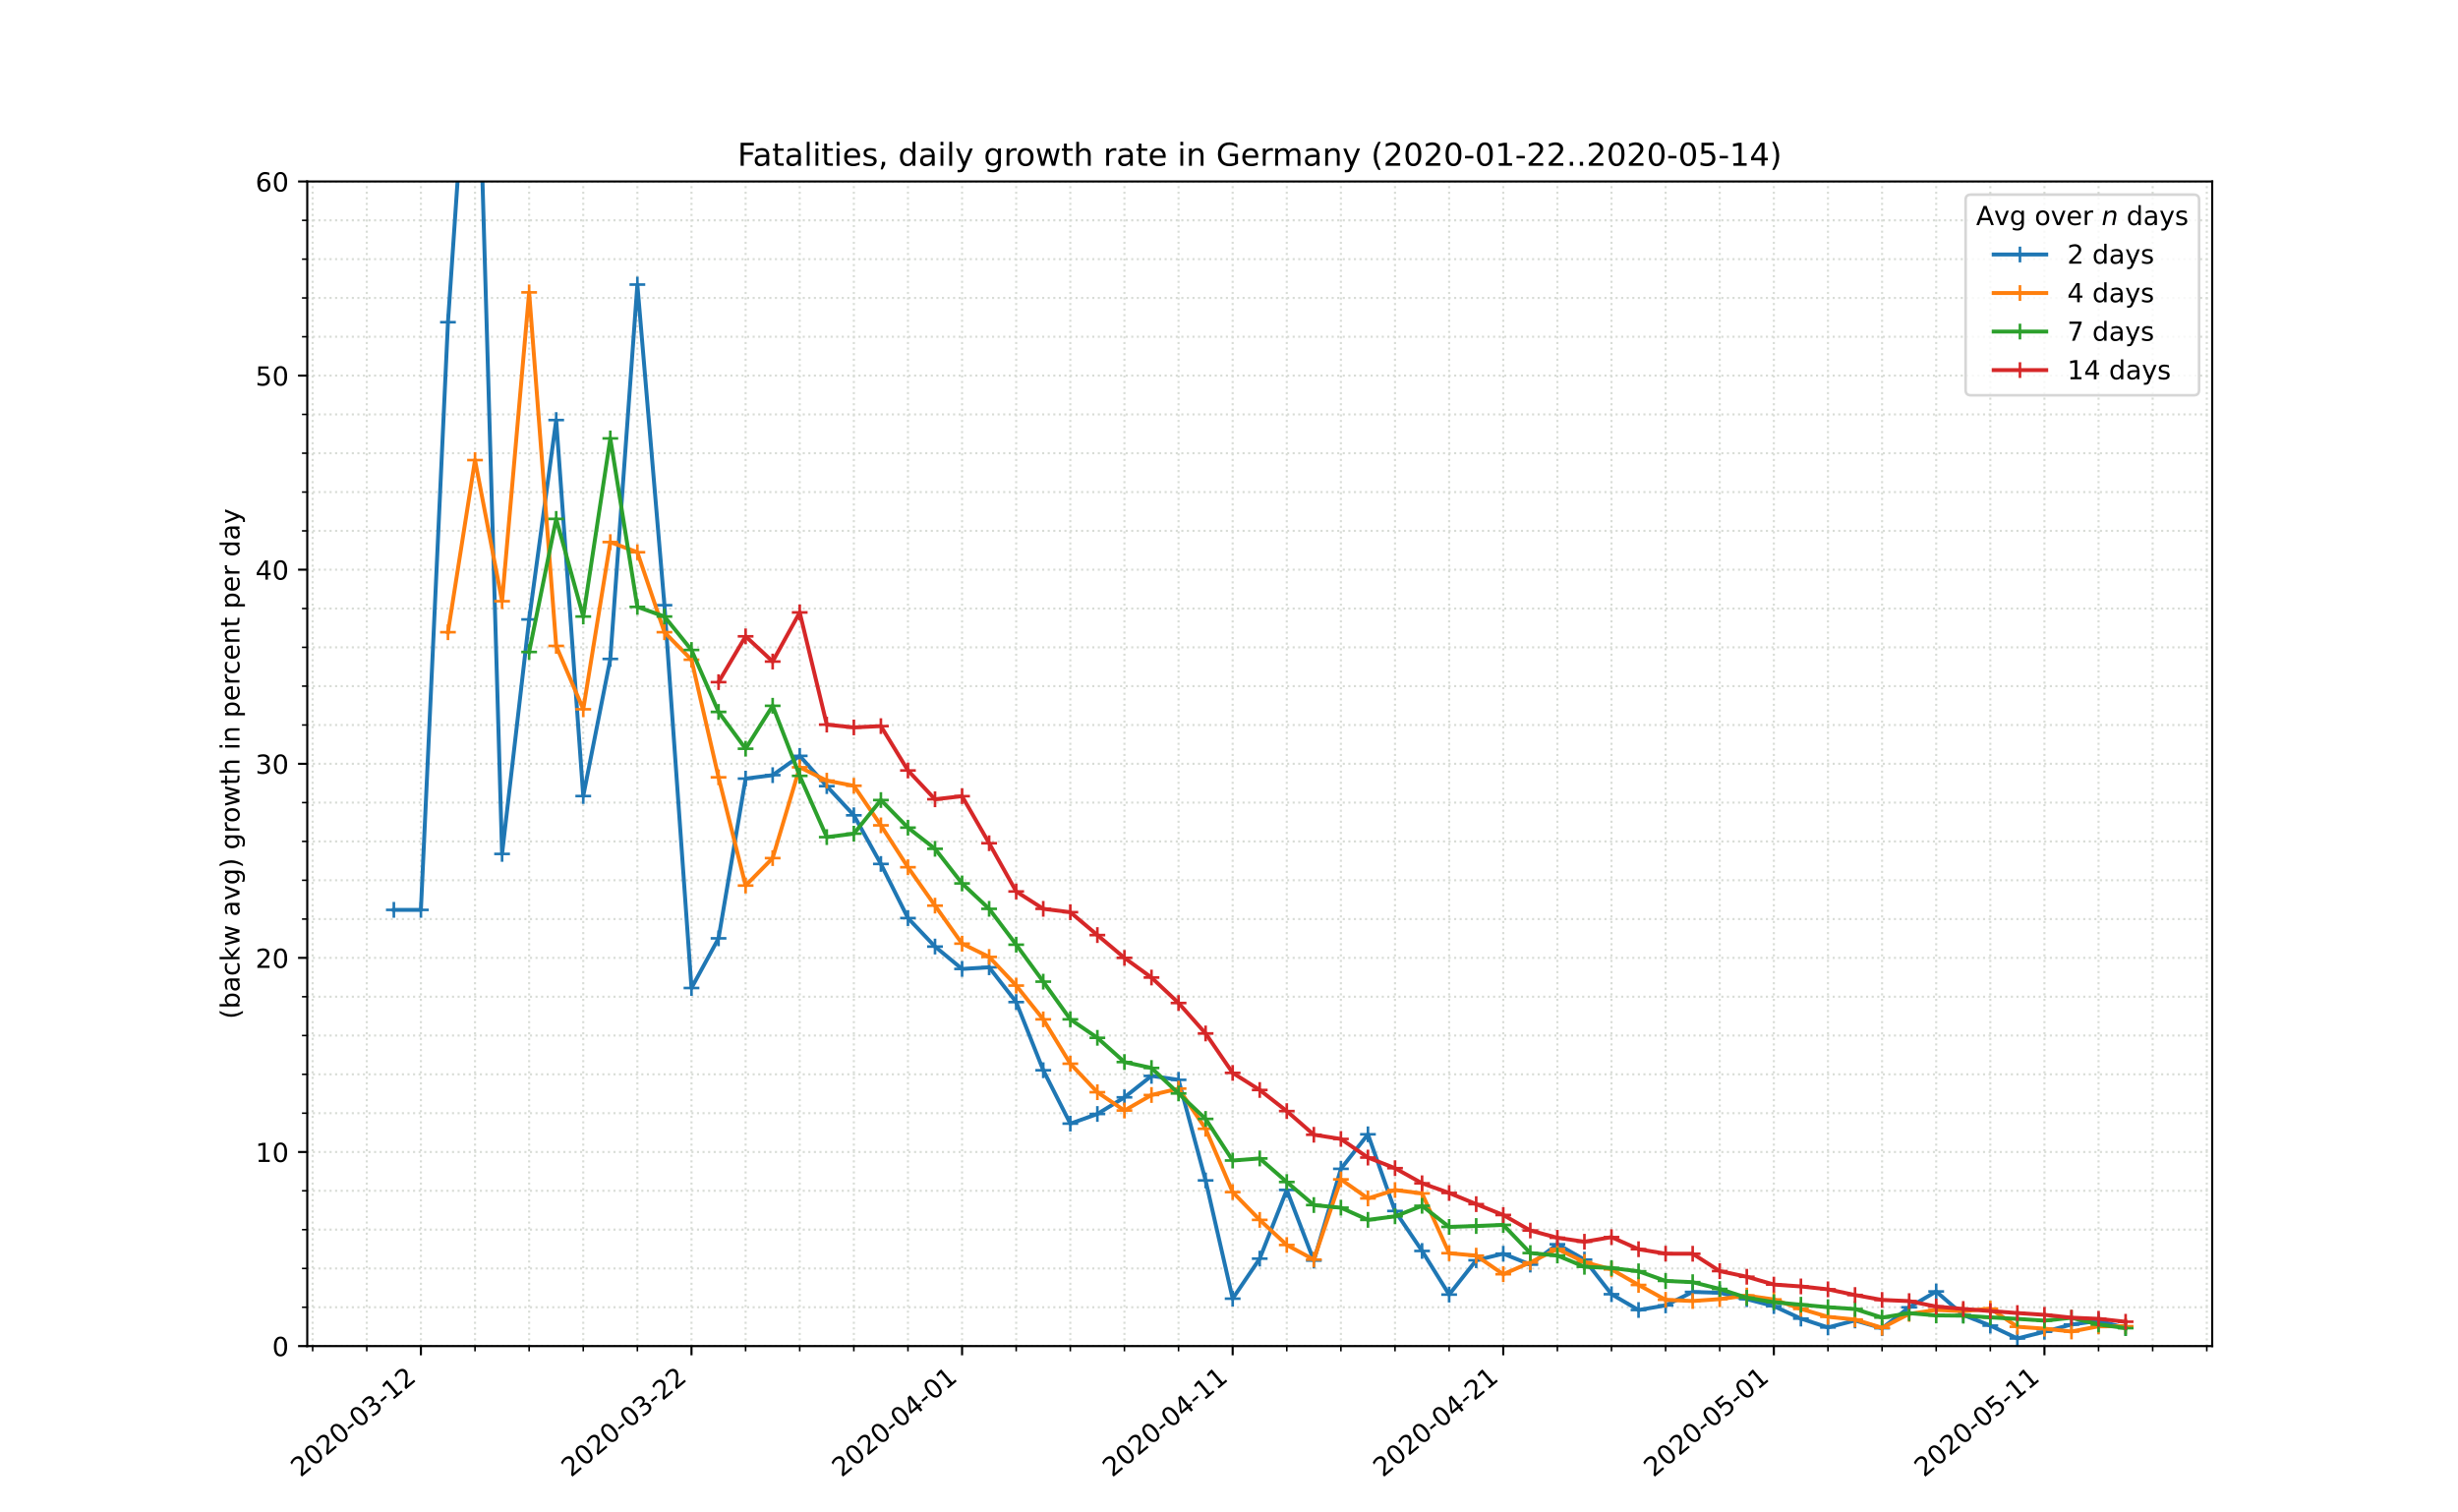 <?xml version="1.0" encoding="utf-8" standalone="no"?>
<!DOCTYPE svg PUBLIC "-//W3C//DTD SVG 1.1//EN"
  "http://www.w3.org/Graphics/SVG/1.1/DTD/svg11.dtd">
<!-- Created with matplotlib (https://matplotlib.org/) -->
<svg height="576pt" version="1.1" viewBox="0 0 936 576" width="936pt" xmlns="http://www.w3.org/2000/svg" xmlns:xlink="http://www.w3.org/1999/xlink">
 <defs>
  <style type="text/css">
*{stroke-linecap:butt;stroke-linejoin:round;}
  </style>
 </defs>
 <g id="figure_1">
  <g id="patch_1">
   <path d="M 0 576 
L 936 576 
L 936 0 
L 0 0 
z
" style="fill:#ffffff;"/>
  </g>
  <g id="axes_1">
   <g id="patch_2">
    <path d="M 117 512.64 
L 842.4 512.64 
L 842.4 69.12 
L 117 69.12 
z
" style="fill:#ffffff;"/>
   </g>
   <g id="matplotlib.axis_1">
    <g id="xtick_1">
     <g id="line2d_1">
      <path clip-path="url(#p0554644ffe)" d="M 160.277 512.64 
L 160.277 69.12 
" style="fill:none;stroke:#d8dcd6;stroke-dasharray:0.8,1.32;stroke-dashoffset:0;stroke-width:0.8;"/>
     </g>
     <g id="line2d_2">
      <defs>
       <path d="M 0 0 
L 0 3.5 
" id="md91c789dce" style="stroke:#000000;stroke-width:0.8;"/>
      </defs>
      <g>
       <use style="stroke:#000000;stroke-width:0.8;" x="160.277" xlink:href="#md91c789dce" y="512.64"/>
      </g>
     </g>
     <g id="text_1">
      <!-- 2020-03-12 -->
      <defs>
       <path d="M 19.188 8.297 
L 53.609 8.297 
L 53.609 0 
L 7.328 0 
L 7.328 8.297 
Q 12.938 14.109 22.625 23.891 
Q 32.328 33.688 34.812 36.531 
Q 39.547 41.844 41.422 45.531 
Q 43.312 49.219 43.312 52.781 
Q 43.312 58.594 39.234 62.25 
Q 35.156 65.922 28.609 65.922 
Q 23.969 65.922 18.812 64.312 
Q 13.672 62.703 7.812 59.422 
L 7.812 69.391 
Q 13.766 71.781 18.938 73 
Q 24.125 74.219 28.422 74.219 
Q 39.75 74.219 46.484 68.547 
Q 53.219 62.891 53.219 53.422 
Q 53.219 48.922 51.531 44.891 
Q 49.859 40.875 45.406 35.406 
Q 44.188 33.984 37.641 27.219 
Q 31.109 20.453 19.188 8.297 
z
" id="DejaVuSans-50"/>
       <path d="M 31.781 66.406 
Q 24.172 66.406 20.328 58.906 
Q 16.5 51.422 16.5 36.375 
Q 16.5 21.391 20.328 13.891 
Q 24.172 6.391 31.781 6.391 
Q 39.453 6.391 43.281 13.891 
Q 47.125 21.391 47.125 36.375 
Q 47.125 51.422 43.281 58.906 
Q 39.453 66.406 31.781 66.406 
z
M 31.781 74.219 
Q 44.047 74.219 50.516 64.516 
Q 56.984 54.828 56.984 36.375 
Q 56.984 17.969 50.516 8.266 
Q 44.047 -1.422 31.781 -1.422 
Q 19.531 -1.422 13.062 8.266 
Q 6.594 17.969 6.594 36.375 
Q 6.594 54.828 13.062 64.516 
Q 19.531 74.219 31.781 74.219 
z
" id="DejaVuSans-48"/>
       <path d="M 4.891 31.391 
L 31.203 31.391 
L 31.203 23.391 
L 4.891 23.391 
z
" id="DejaVuSans-45"/>
       <path d="M 40.578 39.312 
Q 47.656 37.797 51.625 33 
Q 55.609 28.219 55.609 21.188 
Q 55.609 10.406 48.188 4.484 
Q 40.766 -1.422 27.094 -1.422 
Q 22.516 -1.422 17.656 -0.516 
Q 12.797 0.391 7.625 2.203 
L 7.625 11.719 
Q 11.719 9.328 16.594 8.109 
Q 21.484 6.891 26.812 6.891 
Q 36.078 6.891 40.938 10.547 
Q 45.797 14.203 45.797 21.188 
Q 45.797 27.641 41.281 31.266 
Q 36.766 34.906 28.719 34.906 
L 20.219 34.906 
L 20.219 43.016 
L 29.109 43.016 
Q 36.375 43.016 40.234 45.922 
Q 44.094 48.828 44.094 54.297 
Q 44.094 59.906 40.109 62.906 
Q 36.141 65.922 28.719 65.922 
Q 24.656 65.922 20.016 65.031 
Q 15.375 64.156 9.812 62.312 
L 9.812 71.094 
Q 15.438 72.656 20.344 73.438 
Q 25.25 74.219 29.594 74.219 
Q 40.828 74.219 47.359 69.109 
Q 53.906 64.016 53.906 55.328 
Q 53.906 49.266 50.438 45.094 
Q 46.969 40.922 40.578 39.312 
z
" id="DejaVuSans-51"/>
       <path d="M 12.406 8.297 
L 28.516 8.297 
L 28.516 63.922 
L 10.984 60.406 
L 10.984 69.391 
L 28.422 72.906 
L 38.281 72.906 
L 38.281 8.297 
L 54.391 8.297 
L 54.391 0 
L 12.406 0 
z
" id="DejaVuSans-49"/>
      </defs>
      <g transform="translate(114.421 562.817)rotate(-40)scale(0.1 -0.1)">
       <use xlink:href="#DejaVuSans-50"/>
       <use x="63.623" xlink:href="#DejaVuSans-48"/>
       <use x="127.246" xlink:href="#DejaVuSans-50"/>
       <use x="190.869" xlink:href="#DejaVuSans-48"/>
       <use x="254.492" xlink:href="#DejaVuSans-45"/>
       <use x="290.576" xlink:href="#DejaVuSans-48"/>
       <use x="354.199" xlink:href="#DejaVuSans-51"/>
       <use x="417.822" xlink:href="#DejaVuSans-45"/>
       <use x="453.906" xlink:href="#DejaVuSans-49"/>
       <use x="517.529" xlink:href="#DejaVuSans-50"/>
      </g>
     </g>
    </g>
    <g id="xtick_2">
     <g id="line2d_3">
      <path clip-path="url(#p0554644ffe)" d="M 263.316 512.64 
L 263.316 69.12 
" style="fill:none;stroke:#d8dcd6;stroke-dasharray:0.8,1.32;stroke-dashoffset:0;stroke-width:0.8;"/>
     </g>
     <g id="line2d_4">
      <g>
       <use style="stroke:#000000;stroke-width:0.8;" x="263.316" xlink:href="#md91c789dce" y="512.64"/>
      </g>
     </g>
     <g id="text_2">
      <!-- 2020-03-22 -->
      <g transform="translate(217.461 562.817)rotate(-40)scale(0.1 -0.1)">
       <use xlink:href="#DejaVuSans-50"/>
       <use x="63.623" xlink:href="#DejaVuSans-48"/>
       <use x="127.246" xlink:href="#DejaVuSans-50"/>
       <use x="190.869" xlink:href="#DejaVuSans-48"/>
       <use x="254.492" xlink:href="#DejaVuSans-45"/>
       <use x="290.576" xlink:href="#DejaVuSans-48"/>
       <use x="354.199" xlink:href="#DejaVuSans-51"/>
       <use x="417.822" xlink:href="#DejaVuSans-45"/>
       <use x="453.906" xlink:href="#DejaVuSans-50"/>
       <use x="517.529" xlink:href="#DejaVuSans-50"/>
      </g>
     </g>
    </g>
    <g id="xtick_3">
     <g id="line2d_5">
      <path clip-path="url(#p0554644ffe)" d="M 366.356 512.64 
L 366.356 69.12 
" style="fill:none;stroke:#d8dcd6;stroke-dasharray:0.8,1.32;stroke-dashoffset:0;stroke-width:0.8;"/>
     </g>
     <g id="line2d_6">
      <g>
       <use style="stroke:#000000;stroke-width:0.8;" x="366.356" xlink:href="#md91c789dce" y="512.64"/>
      </g>
     </g>
     <g id="text_3">
      <!-- 2020-04-01 -->
      <defs>
       <path d="M 37.797 64.312 
L 12.891 25.391 
L 37.797 25.391 
z
M 35.203 72.906 
L 47.609 72.906 
L 47.609 25.391 
L 58.016 25.391 
L 58.016 17.188 
L 47.609 17.188 
L 47.609 0 
L 37.797 0 
L 37.797 17.188 
L 4.891 17.188 
L 4.891 26.703 
z
" id="DejaVuSans-52"/>
      </defs>
      <g transform="translate(320.5 562.817)rotate(-40)scale(0.1 -0.1)">
       <use xlink:href="#DejaVuSans-50"/>
       <use x="63.623" xlink:href="#DejaVuSans-48"/>
       <use x="127.246" xlink:href="#DejaVuSans-50"/>
       <use x="190.869" xlink:href="#DejaVuSans-48"/>
       <use x="254.492" xlink:href="#DejaVuSans-45"/>
       <use x="290.576" xlink:href="#DejaVuSans-48"/>
       <use x="354.199" xlink:href="#DejaVuSans-52"/>
       <use x="417.822" xlink:href="#DejaVuSans-45"/>
       <use x="453.906" xlink:href="#DejaVuSans-48"/>
       <use x="517.529" xlink:href="#DejaVuSans-49"/>
      </g>
     </g>
    </g>
    <g id="xtick_4">
     <g id="line2d_7">
      <path clip-path="url(#p0554644ffe)" d="M 469.396 512.64 
L 469.396 69.12 
" style="fill:none;stroke:#d8dcd6;stroke-dasharray:0.8,1.32;stroke-dashoffset:0;stroke-width:0.8;"/>
     </g>
     <g id="line2d_8">
      <g>
       <use style="stroke:#000000;stroke-width:0.8;" x="469.396" xlink:href="#md91c789dce" y="512.64"/>
      </g>
     </g>
     <g id="text_4">
      <!-- 2020-04-11 -->
      <g transform="translate(423.54 562.817)rotate(-40)scale(0.1 -0.1)">
       <use xlink:href="#DejaVuSans-50"/>
       <use x="63.623" xlink:href="#DejaVuSans-48"/>
       <use x="127.246" xlink:href="#DejaVuSans-50"/>
       <use x="190.869" xlink:href="#DejaVuSans-48"/>
       <use x="254.492" xlink:href="#DejaVuSans-45"/>
       <use x="290.576" xlink:href="#DejaVuSans-48"/>
       <use x="354.199" xlink:href="#DejaVuSans-52"/>
       <use x="417.822" xlink:href="#DejaVuSans-45"/>
       <use x="453.906" xlink:href="#DejaVuSans-49"/>
       <use x="517.529" xlink:href="#DejaVuSans-49"/>
      </g>
     </g>
    </g>
    <g id="xtick_5">
     <g id="line2d_9">
      <path clip-path="url(#p0554644ffe)" d="M 572.436 512.64 
L 572.436 69.12 
" style="fill:none;stroke:#d8dcd6;stroke-dasharray:0.8,1.32;stroke-dashoffset:0;stroke-width:0.8;"/>
     </g>
     <g id="line2d_10">
      <g>
       <use style="stroke:#000000;stroke-width:0.8;" x="572.436" xlink:href="#md91c789dce" y="512.64"/>
      </g>
     </g>
     <g id="text_5">
      <!-- 2020-04-21 -->
      <g transform="translate(526.58 562.817)rotate(-40)scale(0.1 -0.1)">
       <use xlink:href="#DejaVuSans-50"/>
       <use x="63.623" xlink:href="#DejaVuSans-48"/>
       <use x="127.246" xlink:href="#DejaVuSans-50"/>
       <use x="190.869" xlink:href="#DejaVuSans-48"/>
       <use x="254.492" xlink:href="#DejaVuSans-45"/>
       <use x="290.576" xlink:href="#DejaVuSans-48"/>
       <use x="354.199" xlink:href="#DejaVuSans-52"/>
       <use x="417.822" xlink:href="#DejaVuSans-45"/>
       <use x="453.906" xlink:href="#DejaVuSans-50"/>
       <use x="517.529" xlink:href="#DejaVuSans-49"/>
      </g>
     </g>
    </g>
    <g id="xtick_6">
     <g id="line2d_11">
      <path clip-path="url(#p0554644ffe)" d="M 675.476 512.64 
L 675.476 69.12 
" style="fill:none;stroke:#d8dcd6;stroke-dasharray:0.8,1.32;stroke-dashoffset:0;stroke-width:0.8;"/>
     </g>
     <g id="line2d_12">
      <g>
       <use style="stroke:#000000;stroke-width:0.8;" x="675.476" xlink:href="#md91c789dce" y="512.64"/>
      </g>
     </g>
     <g id="text_6">
      <!-- 2020-05-01 -->
      <defs>
       <path d="M 10.797 72.906 
L 49.516 72.906 
L 49.516 64.594 
L 19.828 64.594 
L 19.828 46.734 
Q 21.969 47.469 24.109 47.828 
Q 26.266 48.188 28.422 48.188 
Q 40.625 48.188 47.75 41.5 
Q 54.891 34.812 54.891 23.391 
Q 54.891 11.625 47.562 5.094 
Q 40.234 -1.422 26.906 -1.422 
Q 22.312 -1.422 17.547 -0.641 
Q 12.797 0.141 7.719 1.703 
L 7.719 11.625 
Q 12.109 9.234 16.797 8.062 
Q 21.484 6.891 26.703 6.891 
Q 35.156 6.891 40.078 11.328 
Q 45.016 15.766 45.016 23.391 
Q 45.016 31 40.078 35.438 
Q 35.156 39.891 26.703 39.891 
Q 22.75 39.891 18.812 39.016 
Q 14.891 38.141 10.797 36.281 
z
" id="DejaVuSans-53"/>
      </defs>
      <g transform="translate(629.62 562.817)rotate(-40)scale(0.1 -0.1)">
       <use xlink:href="#DejaVuSans-50"/>
       <use x="63.623" xlink:href="#DejaVuSans-48"/>
       <use x="127.246" xlink:href="#DejaVuSans-50"/>
       <use x="190.869" xlink:href="#DejaVuSans-48"/>
       <use x="254.492" xlink:href="#DejaVuSans-45"/>
       <use x="290.576" xlink:href="#DejaVuSans-48"/>
       <use x="354.199" xlink:href="#DejaVuSans-53"/>
       <use x="417.822" xlink:href="#DejaVuSans-45"/>
       <use x="453.906" xlink:href="#DejaVuSans-48"/>
       <use x="517.529" xlink:href="#DejaVuSans-49"/>
      </g>
     </g>
    </g>
    <g id="xtick_7">
     <g id="line2d_13">
      <path clip-path="url(#p0554644ffe)" d="M 778.515 512.64 
L 778.515 69.12 
" style="fill:none;stroke:#d8dcd6;stroke-dasharray:0.8,1.32;stroke-dashoffset:0;stroke-width:0.8;"/>
     </g>
     <g id="line2d_14">
      <g>
       <use style="stroke:#000000;stroke-width:0.8;" x="778.515" xlink:href="#md91c789dce" y="512.64"/>
      </g>
     </g>
     <g id="text_7">
      <!-- 2020-05-11 -->
      <g transform="translate(732.659 562.817)rotate(-40)scale(0.1 -0.1)">
       <use xlink:href="#DejaVuSans-50"/>
       <use x="63.623" xlink:href="#DejaVuSans-48"/>
       <use x="127.246" xlink:href="#DejaVuSans-50"/>
       <use x="190.869" xlink:href="#DejaVuSans-48"/>
       <use x="254.492" xlink:href="#DejaVuSans-45"/>
       <use x="290.576" xlink:href="#DejaVuSans-48"/>
       <use x="354.199" xlink:href="#DejaVuSans-53"/>
       <use x="417.822" xlink:href="#DejaVuSans-45"/>
       <use x="453.906" xlink:href="#DejaVuSans-49"/>
       <use x="517.529" xlink:href="#DejaVuSans-49"/>
      </g>
     </g>
    </g>
    <g id="xtick_8">
     <g id="line2d_15">
      <path clip-path="url(#p0554644ffe)" d="M 119.061 512.64 
L 119.061 69.12 
" style="fill:none;stroke:#d8dcd6;stroke-dasharray:0.8,1.32;stroke-dashoffset:0;stroke-width:0.8;"/>
     </g>
     <g id="line2d_16">
      <defs>
       <path d="M 0 0 
L 0 2 
" id="m05ad734040" style="stroke:#000000;stroke-width:0.6;"/>
      </defs>
      <g>
       <use style="stroke:#000000;stroke-width:0.6;" x="119.061" xlink:href="#m05ad734040" y="512.64"/>
      </g>
     </g>
    </g>
    <g id="xtick_9">
     <g id="line2d_17">
      <path clip-path="url(#p0554644ffe)" d="M 139.669 512.64 
L 139.669 69.12 
" style="fill:none;stroke:#d8dcd6;stroke-dasharray:0.8,1.32;stroke-dashoffset:0;stroke-width:0.8;"/>
     </g>
     <g id="line2d_18">
      <g>
       <use style="stroke:#000000;stroke-width:0.6;" x="139.669" xlink:href="#m05ad734040" y="512.64"/>
      </g>
     </g>
    </g>
    <g id="xtick_10">
     <g id="line2d_19">
      <path clip-path="url(#p0554644ffe)" d="M 180.885 512.64 
L 180.885 69.12 
" style="fill:none;stroke:#d8dcd6;stroke-dasharray:0.8,1.32;stroke-dashoffset:0;stroke-width:0.8;"/>
     </g>
     <g id="line2d_20">
      <g>
       <use style="stroke:#000000;stroke-width:0.6;" x="180.885" xlink:href="#m05ad734040" y="512.64"/>
      </g>
     </g>
    </g>
    <g id="xtick_11">
     <g id="line2d_21">
      <path clip-path="url(#p0554644ffe)" d="M 201.493 512.64 
L 201.493 69.12 
" style="fill:none;stroke:#d8dcd6;stroke-dasharray:0.8,1.32;stroke-dashoffset:0;stroke-width:0.8;"/>
     </g>
     <g id="line2d_22">
      <g>
       <use style="stroke:#000000;stroke-width:0.6;" x="201.493" xlink:href="#m05ad734040" y="512.64"/>
      </g>
     </g>
    </g>
    <g id="xtick_12">
     <g id="line2d_23">
      <path clip-path="url(#p0554644ffe)" d="M 222.101 512.64 
L 222.101 69.12 
" style="fill:none;stroke:#d8dcd6;stroke-dasharray:0.8,1.32;stroke-dashoffset:0;stroke-width:0.8;"/>
     </g>
     <g id="line2d_24">
      <g>
       <use style="stroke:#000000;stroke-width:0.6;" x="222.101" xlink:href="#m05ad734040" y="512.64"/>
      </g>
     </g>
    </g>
    <g id="xtick_13">
     <g id="line2d_25">
      <path clip-path="url(#p0554644ffe)" d="M 242.709 512.64 
L 242.709 69.12 
" style="fill:none;stroke:#d8dcd6;stroke-dasharray:0.8,1.32;stroke-dashoffset:0;stroke-width:0.8;"/>
     </g>
     <g id="line2d_26">
      <g>
       <use style="stroke:#000000;stroke-width:0.6;" x="242.709" xlink:href="#m05ad734040" y="512.64"/>
      </g>
     </g>
    </g>
    <g id="xtick_14">
     <g id="line2d_27">
      <path clip-path="url(#p0554644ffe)" d="M 283.924 512.64 
L 283.924 69.12 
" style="fill:none;stroke:#d8dcd6;stroke-dasharray:0.8,1.32;stroke-dashoffset:0;stroke-width:0.8;"/>
     </g>
     <g id="line2d_28">
      <g>
       <use style="stroke:#000000;stroke-width:0.6;" x="283.924" xlink:href="#m05ad734040" y="512.64"/>
      </g>
     </g>
    </g>
    <g id="xtick_15">
     <g id="line2d_29">
      <path clip-path="url(#p0554644ffe)" d="M 304.532 512.64 
L 304.532 69.12 
" style="fill:none;stroke:#d8dcd6;stroke-dasharray:0.8,1.32;stroke-dashoffset:0;stroke-width:0.8;"/>
     </g>
     <g id="line2d_30">
      <g>
       <use style="stroke:#000000;stroke-width:0.6;" x="304.532" xlink:href="#m05ad734040" y="512.64"/>
      </g>
     </g>
    </g>
    <g id="xtick_16">
     <g id="line2d_31">
      <path clip-path="url(#p0554644ffe)" d="M 325.14 512.64 
L 325.14 69.12 
" style="fill:none;stroke:#d8dcd6;stroke-dasharray:0.8,1.32;stroke-dashoffset:0;stroke-width:0.8;"/>
     </g>
     <g id="line2d_32">
      <g>
       <use style="stroke:#000000;stroke-width:0.6;" x="325.14" xlink:href="#m05ad734040" y="512.64"/>
      </g>
     </g>
    </g>
    <g id="xtick_17">
     <g id="line2d_33">
      <path clip-path="url(#p0554644ffe)" d="M 345.748 512.64 
L 345.748 69.12 
" style="fill:none;stroke:#d8dcd6;stroke-dasharray:0.8,1.32;stroke-dashoffset:0;stroke-width:0.8;"/>
     </g>
     <g id="line2d_34">
      <g>
       <use style="stroke:#000000;stroke-width:0.6;" x="345.748" xlink:href="#m05ad734040" y="512.64"/>
      </g>
     </g>
    </g>
    <g id="xtick_18">
     <g id="line2d_35">
      <path clip-path="url(#p0554644ffe)" d="M 386.964 512.64 
L 386.964 69.12 
" style="fill:none;stroke:#d8dcd6;stroke-dasharray:0.8,1.32;stroke-dashoffset:0;stroke-width:0.8;"/>
     </g>
     <g id="line2d_36">
      <g>
       <use style="stroke:#000000;stroke-width:0.6;" x="386.964" xlink:href="#m05ad734040" y="512.64"/>
      </g>
     </g>
    </g>
    <g id="xtick_19">
     <g id="line2d_37">
      <path clip-path="url(#p0554644ffe)" d="M 407.572 512.64 
L 407.572 69.12 
" style="fill:none;stroke:#d8dcd6;stroke-dasharray:0.8,1.32;stroke-dashoffset:0;stroke-width:0.8;"/>
     </g>
     <g id="line2d_38">
      <g>
       <use style="stroke:#000000;stroke-width:0.6;" x="407.572" xlink:href="#m05ad734040" y="512.64"/>
      </g>
     </g>
    </g>
    <g id="xtick_20">
     <g id="line2d_39">
      <path clip-path="url(#p0554644ffe)" d="M 428.18 512.64 
L 428.18 69.12 
" style="fill:none;stroke:#d8dcd6;stroke-dasharray:0.8,1.32;stroke-dashoffset:0;stroke-width:0.8;"/>
     </g>
     <g id="line2d_40">
      <g>
       <use style="stroke:#000000;stroke-width:0.6;" x="428.18" xlink:href="#m05ad734040" y="512.64"/>
      </g>
     </g>
    </g>
    <g id="xtick_21">
     <g id="line2d_41">
      <path clip-path="url(#p0554644ffe)" d="M 448.788 512.64 
L 448.788 69.12 
" style="fill:none;stroke:#d8dcd6;stroke-dasharray:0.8,1.32;stroke-dashoffset:0;stroke-width:0.8;"/>
     </g>
     <g id="line2d_42">
      <g>
       <use style="stroke:#000000;stroke-width:0.6;" x="448.788" xlink:href="#m05ad734040" y="512.64"/>
      </g>
     </g>
    </g>
    <g id="xtick_22">
     <g id="line2d_43">
      <path clip-path="url(#p0554644ffe)" d="M 490.004 512.64 
L 490.004 69.12 
" style="fill:none;stroke:#d8dcd6;stroke-dasharray:0.8,1.32;stroke-dashoffset:0;stroke-width:0.8;"/>
     </g>
     <g id="line2d_44">
      <g>
       <use style="stroke:#000000;stroke-width:0.6;" x="490.004" xlink:href="#m05ad734040" y="512.64"/>
      </g>
     </g>
    </g>
    <g id="xtick_23">
     <g id="line2d_45">
      <path clip-path="url(#p0554644ffe)" d="M 510.612 512.64 
L 510.612 69.12 
" style="fill:none;stroke:#d8dcd6;stroke-dasharray:0.8,1.32;stroke-dashoffset:0;stroke-width:0.8;"/>
     </g>
     <g id="line2d_46">
      <g>
       <use style="stroke:#000000;stroke-width:0.6;" x="510.612" xlink:href="#m05ad734040" y="512.64"/>
      </g>
     </g>
    </g>
    <g id="xtick_24">
     <g id="line2d_47">
      <path clip-path="url(#p0554644ffe)" d="M 531.22 512.64 
L 531.22 69.12 
" style="fill:none;stroke:#d8dcd6;stroke-dasharray:0.8,1.32;stroke-dashoffset:0;stroke-width:0.8;"/>
     </g>
     <g id="line2d_48">
      <g>
       <use style="stroke:#000000;stroke-width:0.6;" x="531.22" xlink:href="#m05ad734040" y="512.64"/>
      </g>
     </g>
    </g>
    <g id="xtick_25">
     <g id="line2d_49">
      <path clip-path="url(#p0554644ffe)" d="M 551.828 512.64 
L 551.828 69.12 
" style="fill:none;stroke:#d8dcd6;stroke-dasharray:0.8,1.32;stroke-dashoffset:0;stroke-width:0.8;"/>
     </g>
     <g id="line2d_50">
      <g>
       <use style="stroke:#000000;stroke-width:0.6;" x="551.828" xlink:href="#m05ad734040" y="512.64"/>
      </g>
     </g>
    </g>
    <g id="xtick_26">
     <g id="line2d_51">
      <path clip-path="url(#p0554644ffe)" d="M 593.044 512.64 
L 593.044 69.12 
" style="fill:none;stroke:#d8dcd6;stroke-dasharray:0.8,1.32;stroke-dashoffset:0;stroke-width:0.8;"/>
     </g>
     <g id="line2d_52">
      <g>
       <use style="stroke:#000000;stroke-width:0.6;" x="593.044" xlink:href="#m05ad734040" y="512.64"/>
      </g>
     </g>
    </g>
    <g id="xtick_27">
     <g id="line2d_53">
      <path clip-path="url(#p0554644ffe)" d="M 613.652 512.64 
L 613.652 69.12 
" style="fill:none;stroke:#d8dcd6;stroke-dasharray:0.8,1.32;stroke-dashoffset:0;stroke-width:0.8;"/>
     </g>
     <g id="line2d_54">
      <g>
       <use style="stroke:#000000;stroke-width:0.6;" x="613.652" xlink:href="#m05ad734040" y="512.64"/>
      </g>
     </g>
    </g>
    <g id="xtick_28">
     <g id="line2d_55">
      <path clip-path="url(#p0554644ffe)" d="M 634.26 512.64 
L 634.26 69.12 
" style="fill:none;stroke:#d8dcd6;stroke-dasharray:0.8,1.32;stroke-dashoffset:0;stroke-width:0.8;"/>
     </g>
     <g id="line2d_56">
      <g>
       <use style="stroke:#000000;stroke-width:0.6;" x="634.26" xlink:href="#m05ad734040" y="512.64"/>
      </g>
     </g>
    </g>
    <g id="xtick_29">
     <g id="line2d_57">
      <path clip-path="url(#p0554644ffe)" d="M 654.868 512.64 
L 654.868 69.12 
" style="fill:none;stroke:#d8dcd6;stroke-dasharray:0.8,1.32;stroke-dashoffset:0;stroke-width:0.8;"/>
     </g>
     <g id="line2d_58">
      <g>
       <use style="stroke:#000000;stroke-width:0.6;" x="654.868" xlink:href="#m05ad734040" y="512.64"/>
      </g>
     </g>
    </g>
    <g id="xtick_30">
     <g id="line2d_59">
      <path clip-path="url(#p0554644ffe)" d="M 696.084 512.64 
L 696.084 69.12 
" style="fill:none;stroke:#d8dcd6;stroke-dasharray:0.8,1.32;stroke-dashoffset:0;stroke-width:0.8;"/>
     </g>
     <g id="line2d_60">
      <g>
       <use style="stroke:#000000;stroke-width:0.6;" x="696.084" xlink:href="#m05ad734040" y="512.64"/>
      </g>
     </g>
    </g>
    <g id="xtick_31">
     <g id="line2d_61">
      <path clip-path="url(#p0554644ffe)" d="M 716.691 512.64 
L 716.691 69.12 
" style="fill:none;stroke:#d8dcd6;stroke-dasharray:0.8,1.32;stroke-dashoffset:0;stroke-width:0.8;"/>
     </g>
     <g id="line2d_62">
      <g>
       <use style="stroke:#000000;stroke-width:0.6;" x="716.691" xlink:href="#m05ad734040" y="512.64"/>
      </g>
     </g>
    </g>
    <g id="xtick_32">
     <g id="line2d_63">
      <path clip-path="url(#p0554644ffe)" d="M 737.299 512.64 
L 737.299 69.12 
" style="fill:none;stroke:#d8dcd6;stroke-dasharray:0.8,1.32;stroke-dashoffset:0;stroke-width:0.8;"/>
     </g>
     <g id="line2d_64">
      <g>
       <use style="stroke:#000000;stroke-width:0.6;" x="737.299" xlink:href="#m05ad734040" y="512.64"/>
      </g>
     </g>
    </g>
    <g id="xtick_33">
     <g id="line2d_65">
      <path clip-path="url(#p0554644ffe)" d="M 757.907 512.64 
L 757.907 69.12 
" style="fill:none;stroke:#d8dcd6;stroke-dasharray:0.8,1.32;stroke-dashoffset:0;stroke-width:0.8;"/>
     </g>
     <g id="line2d_66">
      <g>
       <use style="stroke:#000000;stroke-width:0.6;" x="757.907" xlink:href="#m05ad734040" y="512.64"/>
      </g>
     </g>
    </g>
    <g id="xtick_34">
     <g id="line2d_67">
      <path clip-path="url(#p0554644ffe)" d="M 799.123 512.64 
L 799.123 69.12 
" style="fill:none;stroke:#d8dcd6;stroke-dasharray:0.8,1.32;stroke-dashoffset:0;stroke-width:0.8;"/>
     </g>
     <g id="line2d_68">
      <g>
       <use style="stroke:#000000;stroke-width:0.6;" x="799.123" xlink:href="#m05ad734040" y="512.64"/>
      </g>
     </g>
    </g>
    <g id="xtick_35">
     <g id="line2d_69">
      <path clip-path="url(#p0554644ffe)" d="M 819.731 512.64 
L 819.731 69.12 
" style="fill:none;stroke:#d8dcd6;stroke-dasharray:0.8,1.32;stroke-dashoffset:0;stroke-width:0.8;"/>
     </g>
     <g id="line2d_70">
      <g>
       <use style="stroke:#000000;stroke-width:0.6;" x="819.731" xlink:href="#m05ad734040" y="512.64"/>
      </g>
     </g>
    </g>
    <g id="xtick_36">
     <g id="line2d_71">
      <path clip-path="url(#p0554644ffe)" d="M 840.339 512.64 
L 840.339 69.12 
" style="fill:none;stroke:#d8dcd6;stroke-dasharray:0.8,1.32;stroke-dashoffset:0;stroke-width:0.8;"/>
     </g>
     <g id="line2d_72">
      <g>
       <use style="stroke:#000000;stroke-width:0.6;" x="840.339" xlink:href="#m05ad734040" y="512.64"/>
      </g>
     </g>
    </g>
   </g>
   <g id="matplotlib.axis_2">
    <g id="ytick_1">
     <g id="line2d_73">
      <path clip-path="url(#p0554644ffe)" d="M 117 512.64 
L 842.4 512.64 
" style="fill:none;stroke:#d8dcd6;stroke-dasharray:0.8,1.32;stroke-dashoffset:0;stroke-width:0.8;"/>
     </g>
     <g id="line2d_74">
      <defs>
       <path d="M 0 0 
L -3.5 0 
" id="m7c38625688" style="stroke:#000000;stroke-width:0.8;"/>
      </defs>
      <g>
       <use style="stroke:#000000;stroke-width:0.8;" x="117" xlink:href="#m7c38625688" y="512.64"/>
      </g>
     </g>
     <g id="text_8">
      <!-- 0 -->
      <g transform="translate(103.638 516.439)scale(0.1 -0.1)">
       <use xlink:href="#DejaVuSans-48"/>
      </g>
     </g>
    </g>
    <g id="ytick_2">
     <g id="line2d_75">
      <path clip-path="url(#p0554644ffe)" d="M 117 438.72 
L 842.4 438.72 
" style="fill:none;stroke:#d8dcd6;stroke-dasharray:0.8,1.32;stroke-dashoffset:0;stroke-width:0.8;"/>
     </g>
     <g id="line2d_76">
      <g>
       <use style="stroke:#000000;stroke-width:0.8;" x="117" xlink:href="#m7c38625688" y="438.72"/>
      </g>
     </g>
     <g id="text_9">
      <!-- 10 -->
      <g transform="translate(97.275 442.519)scale(0.1 -0.1)">
       <use xlink:href="#DejaVuSans-49"/>
       <use x="63.623" xlink:href="#DejaVuSans-48"/>
      </g>
     </g>
    </g>
    <g id="ytick_3">
     <g id="line2d_77">
      <path clip-path="url(#p0554644ffe)" d="M 117 364.8 
L 842.4 364.8 
" style="fill:none;stroke:#d8dcd6;stroke-dasharray:0.8,1.32;stroke-dashoffset:0;stroke-width:0.8;"/>
     </g>
     <g id="line2d_78">
      <g>
       <use style="stroke:#000000;stroke-width:0.8;" x="117" xlink:href="#m7c38625688" y="364.8"/>
      </g>
     </g>
     <g id="text_10">
      <!-- 20 -->
      <g transform="translate(97.275 368.599)scale(0.1 -0.1)">
       <use xlink:href="#DejaVuSans-50"/>
       <use x="63.623" xlink:href="#DejaVuSans-48"/>
      </g>
     </g>
    </g>
    <g id="ytick_4">
     <g id="line2d_79">
      <path clip-path="url(#p0554644ffe)" d="M 117 290.88 
L 842.4 290.88 
" style="fill:none;stroke:#d8dcd6;stroke-dasharray:0.8,1.32;stroke-dashoffset:0;stroke-width:0.8;"/>
     </g>
     <g id="line2d_80">
      <g>
       <use style="stroke:#000000;stroke-width:0.8;" x="117" xlink:href="#m7c38625688" y="290.88"/>
      </g>
     </g>
     <g id="text_11">
      <!-- 30 -->
      <g transform="translate(97.275 294.679)scale(0.1 -0.1)">
       <use xlink:href="#DejaVuSans-51"/>
       <use x="63.623" xlink:href="#DejaVuSans-48"/>
      </g>
     </g>
    </g>
    <g id="ytick_5">
     <g id="line2d_81">
      <path clip-path="url(#p0554644ffe)" d="M 117 216.96 
L 842.4 216.96 
" style="fill:none;stroke:#d8dcd6;stroke-dasharray:0.8,1.32;stroke-dashoffset:0;stroke-width:0.8;"/>
     </g>
     <g id="line2d_82">
      <g>
       <use style="stroke:#000000;stroke-width:0.8;" x="117" xlink:href="#m7c38625688" y="216.96"/>
      </g>
     </g>
     <g id="text_12">
      <!-- 40 -->
      <g transform="translate(97.275 220.759)scale(0.1 -0.1)">
       <use xlink:href="#DejaVuSans-52"/>
       <use x="63.623" xlink:href="#DejaVuSans-48"/>
      </g>
     </g>
    </g>
    <g id="ytick_6">
     <g id="line2d_83">
      <path clip-path="url(#p0554644ffe)" d="M 117 143.04 
L 842.4 143.04 
" style="fill:none;stroke:#d8dcd6;stroke-dasharray:0.8,1.32;stroke-dashoffset:0;stroke-width:0.8;"/>
     </g>
     <g id="line2d_84">
      <g>
       <use style="stroke:#000000;stroke-width:0.8;" x="117" xlink:href="#m7c38625688" y="143.04"/>
      </g>
     </g>
     <g id="text_13">
      <!-- 50 -->
      <g transform="translate(97.275 146.839)scale(0.1 -0.1)">
       <use xlink:href="#DejaVuSans-53"/>
       <use x="63.623" xlink:href="#DejaVuSans-48"/>
      </g>
     </g>
    </g>
    <g id="ytick_7">
     <g id="line2d_85">
      <path clip-path="url(#p0554644ffe)" d="M 117 69.12 
L 842.4 69.12 
" style="fill:none;stroke:#d8dcd6;stroke-dasharray:0.8,1.32;stroke-dashoffset:0;stroke-width:0.8;"/>
     </g>
     <g id="line2d_86">
      <g>
       <use style="stroke:#000000;stroke-width:0.8;" x="117" xlink:href="#m7c38625688" y="69.12"/>
      </g>
     </g>
     <g id="text_14">
      <!-- 60 -->
      <defs>
       <path d="M 33.016 40.375 
Q 26.375 40.375 22.484 35.828 
Q 18.609 31.297 18.609 23.391 
Q 18.609 15.531 22.484 10.953 
Q 26.375 6.391 33.016 6.391 
Q 39.656 6.391 43.531 10.953 
Q 47.406 15.531 47.406 23.391 
Q 47.406 31.297 43.531 35.828 
Q 39.656 40.375 33.016 40.375 
z
M 52.594 71.297 
L 52.594 62.312 
Q 48.875 64.062 45.094 64.984 
Q 41.312 65.922 37.594 65.922 
Q 27.828 65.922 22.672 59.328 
Q 17.531 52.734 16.797 39.406 
Q 19.672 43.656 24.016 45.922 
Q 28.375 48.188 33.594 48.188 
Q 44.578 48.188 50.953 41.516 
Q 57.328 34.859 57.328 23.391 
Q 57.328 12.156 50.688 5.359 
Q 44.047 -1.422 33.016 -1.422 
Q 20.359 -1.422 13.672 8.266 
Q 6.984 17.969 6.984 36.375 
Q 6.984 53.656 15.188 63.938 
Q 23.391 74.219 37.203 74.219 
Q 40.922 74.219 44.703 73.484 
Q 48.484 72.75 52.594 71.297 
z
" id="DejaVuSans-54"/>
      </defs>
      <g transform="translate(97.275 72.919)scale(0.1 -0.1)">
       <use xlink:href="#DejaVuSans-54"/>
       <use x="63.623" xlink:href="#DejaVuSans-48"/>
      </g>
     </g>
    </g>
    <g id="ytick_8">
     <g id="line2d_87">
      <path clip-path="url(#p0554644ffe)" d="M 117 497.856 
L 842.4 497.856 
" style="fill:none;stroke:#d8dcd6;stroke-dasharray:0.8,1.32;stroke-dashoffset:0;stroke-width:0.8;"/>
     </g>
     <g id="line2d_88">
      <defs>
       <path d="M 0 0 
L -2 0 
" id="m935db0847f" style="stroke:#000000;stroke-width:0.6;"/>
      </defs>
      <g>
       <use style="stroke:#000000;stroke-width:0.6;" x="117" xlink:href="#m935db0847f" y="497.856"/>
      </g>
     </g>
    </g>
    <g id="ytick_9">
     <g id="line2d_89">
      <path clip-path="url(#p0554644ffe)" d="M 117 483.072 
L 842.4 483.072 
" style="fill:none;stroke:#d8dcd6;stroke-dasharray:0.8,1.32;stroke-dashoffset:0;stroke-width:0.8;"/>
     </g>
     <g id="line2d_90">
      <g>
       <use style="stroke:#000000;stroke-width:0.6;" x="117" xlink:href="#m935db0847f" y="483.072"/>
      </g>
     </g>
    </g>
    <g id="ytick_10">
     <g id="line2d_91">
      <path clip-path="url(#p0554644ffe)" d="M 117 468.288 
L 842.4 468.288 
" style="fill:none;stroke:#d8dcd6;stroke-dasharray:0.8,1.32;stroke-dashoffset:0;stroke-width:0.8;"/>
     </g>
     <g id="line2d_92">
      <g>
       <use style="stroke:#000000;stroke-width:0.6;" x="117" xlink:href="#m935db0847f" y="468.288"/>
      </g>
     </g>
    </g>
    <g id="ytick_11">
     <g id="line2d_93">
      <path clip-path="url(#p0554644ffe)" d="M 117 453.504 
L 842.4 453.504 
" style="fill:none;stroke:#d8dcd6;stroke-dasharray:0.8,1.32;stroke-dashoffset:0;stroke-width:0.8;"/>
     </g>
     <g id="line2d_94">
      <g>
       <use style="stroke:#000000;stroke-width:0.6;" x="117" xlink:href="#m935db0847f" y="453.504"/>
      </g>
     </g>
    </g>
    <g id="ytick_12">
     <g id="line2d_95">
      <path clip-path="url(#p0554644ffe)" d="M 117 423.936 
L 842.4 423.936 
" style="fill:none;stroke:#d8dcd6;stroke-dasharray:0.8,1.32;stroke-dashoffset:0;stroke-width:0.8;"/>
     </g>
     <g id="line2d_96">
      <g>
       <use style="stroke:#000000;stroke-width:0.6;" x="117" xlink:href="#m935db0847f" y="423.936"/>
      </g>
     </g>
    </g>
    <g id="ytick_13">
     <g id="line2d_97">
      <path clip-path="url(#p0554644ffe)" d="M 117 409.152 
L 842.4 409.152 
" style="fill:none;stroke:#d8dcd6;stroke-dasharray:0.8,1.32;stroke-dashoffset:0;stroke-width:0.8;"/>
     </g>
     <g id="line2d_98">
      <g>
       <use style="stroke:#000000;stroke-width:0.6;" x="117" xlink:href="#m935db0847f" y="409.152"/>
      </g>
     </g>
    </g>
    <g id="ytick_14">
     <g id="line2d_99">
      <path clip-path="url(#p0554644ffe)" d="M 117 394.368 
L 842.4 394.368 
" style="fill:none;stroke:#d8dcd6;stroke-dasharray:0.8,1.32;stroke-dashoffset:0;stroke-width:0.8;"/>
     </g>
     <g id="line2d_100">
      <g>
       <use style="stroke:#000000;stroke-width:0.6;" x="117" xlink:href="#m935db0847f" y="394.368"/>
      </g>
     </g>
    </g>
    <g id="ytick_15">
     <g id="line2d_101">
      <path clip-path="url(#p0554644ffe)" d="M 117 379.584 
L 842.4 379.584 
" style="fill:none;stroke:#d8dcd6;stroke-dasharray:0.8,1.32;stroke-dashoffset:0;stroke-width:0.8;"/>
     </g>
     <g id="line2d_102">
      <g>
       <use style="stroke:#000000;stroke-width:0.6;" x="117" xlink:href="#m935db0847f" y="379.584"/>
      </g>
     </g>
    </g>
    <g id="ytick_16">
     <g id="line2d_103">
      <path clip-path="url(#p0554644ffe)" d="M 117 350.016 
L 842.4 350.016 
" style="fill:none;stroke:#d8dcd6;stroke-dasharray:0.8,1.32;stroke-dashoffset:0;stroke-width:0.8;"/>
     </g>
     <g id="line2d_104">
      <g>
       <use style="stroke:#000000;stroke-width:0.6;" x="117" xlink:href="#m935db0847f" y="350.016"/>
      </g>
     </g>
    </g>
    <g id="ytick_17">
     <g id="line2d_105">
      <path clip-path="url(#p0554644ffe)" d="M 117 335.232 
L 842.4 335.232 
" style="fill:none;stroke:#d8dcd6;stroke-dasharray:0.8,1.32;stroke-dashoffset:0;stroke-width:0.8;"/>
     </g>
     <g id="line2d_106">
      <g>
       <use style="stroke:#000000;stroke-width:0.6;" x="117" xlink:href="#m935db0847f" y="335.232"/>
      </g>
     </g>
    </g>
    <g id="ytick_18">
     <g id="line2d_107">
      <path clip-path="url(#p0554644ffe)" d="M 117 320.448 
L 842.4 320.448 
" style="fill:none;stroke:#d8dcd6;stroke-dasharray:0.8,1.32;stroke-dashoffset:0;stroke-width:0.8;"/>
     </g>
     <g id="line2d_108">
      <g>
       <use style="stroke:#000000;stroke-width:0.6;" x="117" xlink:href="#m935db0847f" y="320.448"/>
      </g>
     </g>
    </g>
    <g id="ytick_19">
     <g id="line2d_109">
      <path clip-path="url(#p0554644ffe)" d="M 117 305.664 
L 842.4 305.664 
" style="fill:none;stroke:#d8dcd6;stroke-dasharray:0.8,1.32;stroke-dashoffset:0;stroke-width:0.8;"/>
     </g>
     <g id="line2d_110">
      <g>
       <use style="stroke:#000000;stroke-width:0.6;" x="117" xlink:href="#m935db0847f" y="305.664"/>
      </g>
     </g>
    </g>
    <g id="ytick_20">
     <g id="line2d_111">
      <path clip-path="url(#p0554644ffe)" d="M 117 276.096 
L 842.4 276.096 
" style="fill:none;stroke:#d8dcd6;stroke-dasharray:0.8,1.32;stroke-dashoffset:0;stroke-width:0.8;"/>
     </g>
     <g id="line2d_112">
      <g>
       <use style="stroke:#000000;stroke-width:0.6;" x="117" xlink:href="#m935db0847f" y="276.096"/>
      </g>
     </g>
    </g>
    <g id="ytick_21">
     <g id="line2d_113">
      <path clip-path="url(#p0554644ffe)" d="M 117 261.312 
L 842.4 261.312 
" style="fill:none;stroke:#d8dcd6;stroke-dasharray:0.8,1.32;stroke-dashoffset:0;stroke-width:0.8;"/>
     </g>
     <g id="line2d_114">
      <g>
       <use style="stroke:#000000;stroke-width:0.6;" x="117" xlink:href="#m935db0847f" y="261.312"/>
      </g>
     </g>
    </g>
    <g id="ytick_22">
     <g id="line2d_115">
      <path clip-path="url(#p0554644ffe)" d="M 117 246.528 
L 842.4 246.528 
" style="fill:none;stroke:#d8dcd6;stroke-dasharray:0.8,1.32;stroke-dashoffset:0;stroke-width:0.8;"/>
     </g>
     <g id="line2d_116">
      <g>
       <use style="stroke:#000000;stroke-width:0.6;" x="117" xlink:href="#m935db0847f" y="246.528"/>
      </g>
     </g>
    </g>
    <g id="ytick_23">
     <g id="line2d_117">
      <path clip-path="url(#p0554644ffe)" d="M 117 231.744 
L 842.4 231.744 
" style="fill:none;stroke:#d8dcd6;stroke-dasharray:0.8,1.32;stroke-dashoffset:0;stroke-width:0.8;"/>
     </g>
     <g id="line2d_118">
      <g>
       <use style="stroke:#000000;stroke-width:0.6;" x="117" xlink:href="#m935db0847f" y="231.744"/>
      </g>
     </g>
    </g>
    <g id="ytick_24">
     <g id="line2d_119">
      <path clip-path="url(#p0554644ffe)" d="M 117 202.176 
L 842.4 202.176 
" style="fill:none;stroke:#d8dcd6;stroke-dasharray:0.8,1.32;stroke-dashoffset:0;stroke-width:0.8;"/>
     </g>
     <g id="line2d_120">
      <g>
       <use style="stroke:#000000;stroke-width:0.6;" x="117" xlink:href="#m935db0847f" y="202.176"/>
      </g>
     </g>
    </g>
    <g id="ytick_25">
     <g id="line2d_121">
      <path clip-path="url(#p0554644ffe)" d="M 117 187.392 
L 842.4 187.392 
" style="fill:none;stroke:#d8dcd6;stroke-dasharray:0.8,1.32;stroke-dashoffset:0;stroke-width:0.8;"/>
     </g>
     <g id="line2d_122">
      <g>
       <use style="stroke:#000000;stroke-width:0.6;" x="117" xlink:href="#m935db0847f" y="187.392"/>
      </g>
     </g>
    </g>
    <g id="ytick_26">
     <g id="line2d_123">
      <path clip-path="url(#p0554644ffe)" d="M 117 172.608 
L 842.4 172.608 
" style="fill:none;stroke:#d8dcd6;stroke-dasharray:0.8,1.32;stroke-dashoffset:0;stroke-width:0.8;"/>
     </g>
     <g id="line2d_124">
      <g>
       <use style="stroke:#000000;stroke-width:0.6;" x="117" xlink:href="#m935db0847f" y="172.608"/>
      </g>
     </g>
    </g>
    <g id="ytick_27">
     <g id="line2d_125">
      <path clip-path="url(#p0554644ffe)" d="M 117 157.824 
L 842.4 157.824 
" style="fill:none;stroke:#d8dcd6;stroke-dasharray:0.8,1.32;stroke-dashoffset:0;stroke-width:0.8;"/>
     </g>
     <g id="line2d_126">
      <g>
       <use style="stroke:#000000;stroke-width:0.6;" x="117" xlink:href="#m935db0847f" y="157.824"/>
      </g>
     </g>
    </g>
    <g id="ytick_28">
     <g id="line2d_127">
      <path clip-path="url(#p0554644ffe)" d="M 117 128.256 
L 842.4 128.256 
" style="fill:none;stroke:#d8dcd6;stroke-dasharray:0.8,1.32;stroke-dashoffset:0;stroke-width:0.8;"/>
     </g>
     <g id="line2d_128">
      <g>
       <use style="stroke:#000000;stroke-width:0.6;" x="117" xlink:href="#m935db0847f" y="128.256"/>
      </g>
     </g>
    </g>
    <g id="ytick_29">
     <g id="line2d_129">
      <path clip-path="url(#p0554644ffe)" d="M 117 113.472 
L 842.4 113.472 
" style="fill:none;stroke:#d8dcd6;stroke-dasharray:0.8,1.32;stroke-dashoffset:0;stroke-width:0.8;"/>
     </g>
     <g id="line2d_130">
      <g>
       <use style="stroke:#000000;stroke-width:0.6;" x="117" xlink:href="#m935db0847f" y="113.472"/>
      </g>
     </g>
    </g>
    <g id="ytick_30">
     <g id="line2d_131">
      <path clip-path="url(#p0554644ffe)" d="M 117 98.688 
L 842.4 98.688 
" style="fill:none;stroke:#d8dcd6;stroke-dasharray:0.8,1.32;stroke-dashoffset:0;stroke-width:0.8;"/>
     </g>
     <g id="line2d_132">
      <g>
       <use style="stroke:#000000;stroke-width:0.6;" x="117" xlink:href="#m935db0847f" y="98.688"/>
      </g>
     </g>
    </g>
    <g id="ytick_31">
     <g id="line2d_133">
      <path clip-path="url(#p0554644ffe)" d="M 117 83.904 
L 842.4 83.904 
" style="fill:none;stroke:#d8dcd6;stroke-dasharray:0.8,1.32;stroke-dashoffset:0;stroke-width:0.8;"/>
     </g>
     <g id="line2d_134">
      <g>
       <use style="stroke:#000000;stroke-width:0.6;" x="117" xlink:href="#m935db0847f" y="83.904"/>
      </g>
     </g>
    </g>
    <g id="text_15">
     <!-- (backw avg) growth in percent per day -->
     <defs>
      <path d="M 31 75.875 
Q 24.469 64.656 21.281 53.656 
Q 18.109 42.672 18.109 31.391 
Q 18.109 20.125 21.312 9.062 
Q 24.516 -2 31 -13.188 
L 23.188 -13.188 
Q 15.875 -1.703 12.234 9.375 
Q 8.594 20.453 8.594 31.391 
Q 8.594 42.281 12.203 53.312 
Q 15.828 64.359 23.188 75.875 
z
" id="DejaVuSans-40"/>
      <path d="M 48.688 27.297 
Q 48.688 37.203 44.609 42.844 
Q 40.531 48.484 33.406 48.484 
Q 26.266 48.484 22.188 42.844 
Q 18.109 37.203 18.109 27.297 
Q 18.109 17.391 22.188 11.75 
Q 26.266 6.109 33.406 6.109 
Q 40.531 6.109 44.609 11.75 
Q 48.688 17.391 48.688 27.297 
z
M 18.109 46.391 
Q 20.953 51.266 25.266 53.625 
Q 29.594 56 35.594 56 
Q 45.562 56 51.781 48.094 
Q 58.016 40.188 58.016 27.297 
Q 58.016 14.406 51.781 6.484 
Q 45.562 -1.422 35.594 -1.422 
Q 29.594 -1.422 25.266 0.953 
Q 20.953 3.328 18.109 8.203 
L 18.109 0 
L 9.078 0 
L 9.078 75.984 
L 18.109 75.984 
z
" id="DejaVuSans-98"/>
      <path d="M 34.281 27.484 
Q 23.391 27.484 19.188 25 
Q 14.984 22.516 14.984 16.5 
Q 14.984 11.719 18.141 8.906 
Q 21.297 6.109 26.703 6.109 
Q 34.188 6.109 38.703 11.406 
Q 43.219 16.703 43.219 25.484 
L 43.219 27.484 
z
M 52.203 31.203 
L 52.203 0 
L 43.219 0 
L 43.219 8.297 
Q 40.141 3.328 35.547 0.953 
Q 30.953 -1.422 24.312 -1.422 
Q 15.922 -1.422 10.953 3.297 
Q 6 8.016 6 15.922 
Q 6 25.141 12.172 29.828 
Q 18.359 34.516 30.609 34.516 
L 43.219 34.516 
L 43.219 35.406 
Q 43.219 41.609 39.141 45 
Q 35.062 48.391 27.688 48.391 
Q 23 48.391 18.547 47.266 
Q 14.109 46.141 10.016 43.891 
L 10.016 52.203 
Q 14.938 54.109 19.578 55.047 
Q 24.219 56 28.609 56 
Q 40.484 56 46.344 49.844 
Q 52.203 43.703 52.203 31.203 
z
" id="DejaVuSans-97"/>
      <path d="M 48.781 52.594 
L 48.781 44.188 
Q 44.969 46.297 41.141 47.344 
Q 37.312 48.391 33.406 48.391 
Q 24.656 48.391 19.812 42.844 
Q 14.984 37.312 14.984 27.297 
Q 14.984 17.281 19.812 11.734 
Q 24.656 6.203 33.406 6.203 
Q 37.312 6.203 41.141 7.25 
Q 44.969 8.297 48.781 10.406 
L 48.781 2.094 
Q 45.016 0.344 40.984 -0.531 
Q 36.969 -1.422 32.422 -1.422 
Q 20.062 -1.422 12.781 6.344 
Q 5.516 14.109 5.516 27.297 
Q 5.516 40.672 12.859 48.328 
Q 20.219 56 33.016 56 
Q 37.156 56 41.109 55.141 
Q 45.062 54.297 48.781 52.594 
z
" id="DejaVuSans-99"/>
      <path d="M 9.078 75.984 
L 18.109 75.984 
L 18.109 31.109 
L 44.922 54.688 
L 56.391 54.688 
L 27.391 29.109 
L 57.625 0 
L 45.906 0 
L 18.109 26.703 
L 18.109 0 
L 9.078 0 
z
" id="DejaVuSans-107"/>
      <path d="M 4.203 54.688 
L 13.188 54.688 
L 24.422 12.016 
L 35.594 54.688 
L 46.188 54.688 
L 57.422 12.016 
L 68.609 54.688 
L 77.594 54.688 
L 63.281 0 
L 52.688 0 
L 40.922 44.828 
L 29.109 0 
L 18.5 0 
z
" id="DejaVuSans-119"/>
      <path id="DejaVuSans-32"/>
      <path d="M 2.984 54.688 
L 12.5 54.688 
L 29.594 8.797 
L 46.688 54.688 
L 56.203 54.688 
L 35.688 0 
L 23.484 0 
z
" id="DejaVuSans-118"/>
      <path d="M 45.406 27.984 
Q 45.406 37.75 41.375 43.109 
Q 37.359 48.484 30.078 48.484 
Q 22.859 48.484 18.828 43.109 
Q 14.797 37.75 14.797 27.984 
Q 14.797 18.266 18.828 12.891 
Q 22.859 7.516 30.078 7.516 
Q 37.359 7.516 41.375 12.891 
Q 45.406 18.266 45.406 27.984 
z
M 54.391 6.781 
Q 54.391 -7.172 48.188 -13.984 
Q 42 -20.797 29.203 -20.797 
Q 24.469 -20.797 20.266 -20.094 
Q 16.062 -19.391 12.109 -17.922 
L 12.109 -9.188 
Q 16.062 -11.328 19.922 -12.344 
Q 23.781 -13.375 27.781 -13.375 
Q 36.625 -13.375 41.016 -8.766 
Q 45.406 -4.156 45.406 5.172 
L 45.406 9.625 
Q 42.625 4.781 38.281 2.391 
Q 33.938 0 27.875 0 
Q 17.828 0 11.672 7.656 
Q 5.516 15.328 5.516 27.984 
Q 5.516 40.672 11.672 48.328 
Q 17.828 56 27.875 56 
Q 33.938 56 38.281 53.609 
Q 42.625 51.219 45.406 46.391 
L 45.406 54.688 
L 54.391 54.688 
z
" id="DejaVuSans-103"/>
      <path d="M 8.016 75.875 
L 15.828 75.875 
Q 23.141 64.359 26.781 53.312 
Q 30.422 42.281 30.422 31.391 
Q 30.422 20.453 26.781 9.375 
Q 23.141 -1.703 15.828 -13.188 
L 8.016 -13.188 
Q 14.5 -2 17.703 9.062 
Q 20.906 20.125 20.906 31.391 
Q 20.906 42.672 17.703 53.656 
Q 14.5 64.656 8.016 75.875 
z
" id="DejaVuSans-41"/>
      <path d="M 41.109 46.297 
Q 39.594 47.172 37.812 47.578 
Q 36.031 48 33.891 48 
Q 26.266 48 22.188 43.047 
Q 18.109 38.094 18.109 28.812 
L 18.109 0 
L 9.078 0 
L 9.078 54.688 
L 18.109 54.688 
L 18.109 46.188 
Q 20.953 51.172 25.484 53.578 
Q 30.031 56 36.531 56 
Q 37.453 56 38.578 55.875 
Q 39.703 55.766 41.062 55.516 
z
" id="DejaVuSans-114"/>
      <path d="M 30.609 48.391 
Q 23.391 48.391 19.188 42.75 
Q 14.984 37.109 14.984 27.297 
Q 14.984 17.484 19.156 11.844 
Q 23.344 6.203 30.609 6.203 
Q 37.797 6.203 41.984 11.859 
Q 46.188 17.531 46.188 27.297 
Q 46.188 37.016 41.984 42.703 
Q 37.797 48.391 30.609 48.391 
z
M 30.609 56 
Q 42.328 56 49.016 48.375 
Q 55.719 40.766 55.719 27.297 
Q 55.719 13.875 49.016 6.219 
Q 42.328 -1.422 30.609 -1.422 
Q 18.844 -1.422 12.172 6.219 
Q 5.516 13.875 5.516 27.297 
Q 5.516 40.766 12.172 48.375 
Q 18.844 56 30.609 56 
z
" id="DejaVuSans-111"/>
      <path d="M 18.312 70.219 
L 18.312 54.688 
L 36.812 54.688 
L 36.812 47.703 
L 18.312 47.703 
L 18.312 18.016 
Q 18.312 11.328 20.141 9.422 
Q 21.969 7.516 27.594 7.516 
L 36.812 7.516 
L 36.812 0 
L 27.594 0 
Q 17.188 0 13.234 3.875 
Q 9.281 7.766 9.281 18.016 
L 9.281 47.703 
L 2.688 47.703 
L 2.688 54.688 
L 9.281 54.688 
L 9.281 70.219 
z
" id="DejaVuSans-116"/>
      <path d="M 54.891 33.016 
L 54.891 0 
L 45.906 0 
L 45.906 32.719 
Q 45.906 40.484 42.875 44.328 
Q 39.844 48.188 33.797 48.188 
Q 26.516 48.188 22.312 43.547 
Q 18.109 38.922 18.109 30.906 
L 18.109 0 
L 9.078 0 
L 9.078 75.984 
L 18.109 75.984 
L 18.109 46.188 
Q 21.344 51.125 25.703 53.562 
Q 30.078 56 35.797 56 
Q 45.219 56 50.047 50.172 
Q 54.891 44.344 54.891 33.016 
z
" id="DejaVuSans-104"/>
      <path d="M 9.422 54.688 
L 18.406 54.688 
L 18.406 0 
L 9.422 0 
z
M 9.422 75.984 
L 18.406 75.984 
L 18.406 64.594 
L 9.422 64.594 
z
" id="DejaVuSans-105"/>
      <path d="M 54.891 33.016 
L 54.891 0 
L 45.906 0 
L 45.906 32.719 
Q 45.906 40.484 42.875 44.328 
Q 39.844 48.188 33.797 48.188 
Q 26.516 48.188 22.312 43.547 
Q 18.109 38.922 18.109 30.906 
L 18.109 0 
L 9.078 0 
L 9.078 54.688 
L 18.109 54.688 
L 18.109 46.188 
Q 21.344 51.125 25.703 53.562 
Q 30.078 56 35.797 56 
Q 45.219 56 50.047 50.172 
Q 54.891 44.344 54.891 33.016 
z
" id="DejaVuSans-110"/>
      <path d="M 18.109 8.203 
L 18.109 -20.797 
L 9.078 -20.797 
L 9.078 54.688 
L 18.109 54.688 
L 18.109 46.391 
Q 20.953 51.266 25.266 53.625 
Q 29.594 56 35.594 56 
Q 45.562 56 51.781 48.094 
Q 58.016 40.188 58.016 27.297 
Q 58.016 14.406 51.781 6.484 
Q 45.562 -1.422 35.594 -1.422 
Q 29.594 -1.422 25.266 0.953 
Q 20.953 3.328 18.109 8.203 
z
M 48.688 27.297 
Q 48.688 37.203 44.609 42.844 
Q 40.531 48.484 33.406 48.484 
Q 26.266 48.484 22.188 42.844 
Q 18.109 37.203 18.109 27.297 
Q 18.109 17.391 22.188 11.75 
Q 26.266 6.109 33.406 6.109 
Q 40.531 6.109 44.609 11.75 
Q 48.688 17.391 48.688 27.297 
z
" id="DejaVuSans-112"/>
      <path d="M 56.203 29.594 
L 56.203 25.203 
L 14.891 25.203 
Q 15.484 15.922 20.484 11.062 
Q 25.484 6.203 34.422 6.203 
Q 39.594 6.203 44.453 7.469 
Q 49.312 8.734 54.109 11.281 
L 54.109 2.781 
Q 49.266 0.734 44.188 -0.344 
Q 39.109 -1.422 33.891 -1.422 
Q 20.797 -1.422 13.156 6.188 
Q 5.516 13.812 5.516 26.812 
Q 5.516 40.234 12.766 48.109 
Q 20.016 56 32.328 56 
Q 43.359 56 49.781 48.891 
Q 56.203 41.797 56.203 29.594 
z
M 47.219 32.234 
Q 47.125 39.594 43.094 43.984 
Q 39.062 48.391 32.422 48.391 
Q 24.906 48.391 20.391 44.141 
Q 15.875 39.891 15.188 32.172 
z
" id="DejaVuSans-101"/>
      <path d="M 45.406 46.391 
L 45.406 75.984 
L 54.391 75.984 
L 54.391 0 
L 45.406 0 
L 45.406 8.203 
Q 42.578 3.328 38.25 0.953 
Q 33.938 -1.422 27.875 -1.422 
Q 17.969 -1.422 11.734 6.484 
Q 5.516 14.406 5.516 27.297 
Q 5.516 40.188 11.734 48.094 
Q 17.969 56 27.875 56 
Q 33.938 56 38.25 53.625 
Q 42.578 51.266 45.406 46.391 
z
M 14.797 27.297 
Q 14.797 17.391 18.875 11.75 
Q 22.953 6.109 30.078 6.109 
Q 37.203 6.109 41.297 11.75 
Q 45.406 17.391 45.406 27.297 
Q 45.406 37.203 41.297 42.844 
Q 37.203 48.484 30.078 48.484 
Q 22.953 48.484 18.875 42.844 
Q 14.797 37.203 14.797 27.297 
z
" id="DejaVuSans-100"/>
      <path d="M 32.172 -5.078 
Q 28.375 -14.844 24.75 -17.812 
Q 21.141 -20.797 15.094 -20.797 
L 7.906 -20.797 
L 7.906 -13.281 
L 13.188 -13.281 
Q 16.891 -13.281 18.938 -11.516 
Q 21 -9.766 23.484 -3.219 
L 25.094 0.875 
L 2.984 54.688 
L 12.5 54.688 
L 29.594 11.922 
L 46.688 54.688 
L 56.203 54.688 
z
" id="DejaVuSans-121"/>
     </defs>
     <g transform="translate(91.195 388.09)rotate(-90)scale(0.1 -0.1)">
      <use xlink:href="#DejaVuSans-40"/>
      <use x="39.014" xlink:href="#DejaVuSans-98"/>
      <use x="102.49" xlink:href="#DejaVuSans-97"/>
      <use x="163.77" xlink:href="#DejaVuSans-99"/>
      <use x="218.75" xlink:href="#DejaVuSans-107"/>
      <use x="276.66" xlink:href="#DejaVuSans-119"/>
      <use x="358.447" xlink:href="#DejaVuSans-32"/>
      <use x="390.234" xlink:href="#DejaVuSans-97"/>
      <use x="451.514" xlink:href="#DejaVuSans-118"/>
      <use x="510.693" xlink:href="#DejaVuSans-103"/>
      <use x="574.17" xlink:href="#DejaVuSans-41"/>
      <use x="613.184" xlink:href="#DejaVuSans-32"/>
      <use x="644.971" xlink:href="#DejaVuSans-103"/>
      <use x="708.447" xlink:href="#DejaVuSans-114"/>
      <use x="747.311" xlink:href="#DejaVuSans-111"/>
      <use x="808.492" xlink:href="#DejaVuSans-119"/>
      <use x="890.279" xlink:href="#DejaVuSans-116"/>
      <use x="929.488" xlink:href="#DejaVuSans-104"/>
      <use x="992.867" xlink:href="#DejaVuSans-32"/>
      <use x="1024.654" xlink:href="#DejaVuSans-105"/>
      <use x="1052.438" xlink:href="#DejaVuSans-110"/>
      <use x="1115.816" xlink:href="#DejaVuSans-32"/>
      <use x="1147.604" xlink:href="#DejaVuSans-112"/>
      <use x="1211.08" xlink:href="#DejaVuSans-101"/>
      <use x="1272.604" xlink:href="#DejaVuSans-114"/>
      <use x="1311.467" xlink:href="#DejaVuSans-99"/>
      <use x="1366.447" xlink:href="#DejaVuSans-101"/>
      <use x="1427.971" xlink:href="#DejaVuSans-110"/>
      <use x="1491.35" xlink:href="#DejaVuSans-116"/>
      <use x="1530.559" xlink:href="#DejaVuSans-32"/>
      <use x="1562.346" xlink:href="#DejaVuSans-112"/>
      <use x="1625.822" xlink:href="#DejaVuSans-101"/>
      <use x="1687.346" xlink:href="#DejaVuSans-114"/>
      <use x="1728.459" xlink:href="#DejaVuSans-32"/>
      <use x="1760.246" xlink:href="#DejaVuSans-100"/>
      <use x="1823.723" xlink:href="#DejaVuSans-97"/>
      <use x="1885.002" xlink:href="#DejaVuSans-121"/>
     </g>
    </g>
   </g>
   <g id="line2d_135">
    <path clip-path="url(#p0554644ffe)" d="M 149.973 346.509 
L 160.277 346.509 
L 170.581 122.693 
L 179.011 -1 
M 181.686 -1 
L 191.189 325.204 
L 201.493 235.907 
L 211.797 159.969 
L 222.101 303.167 
L 232.405 250.958 
L 242.709 108.382 
L 253.012 230.488 
L 263.316 376.275 
L 273.62 357.351 
L 283.924 296.522 
L 294.228 295.212 
L 304.532 287.861 
L 314.836 299.392 
L 325.14 310.492 
L 335.444 329.03 
L 345.748 349.65 
L 356.052 360.488 
L 366.356 369.012 
L 376.66 368.384 
L 386.964 381.632 
L 397.268 407.589 
L 407.572 427.921 
L 417.876 424.245 
L 428.18 417.91 
L 438.484 409.739 
L 448.788 411.244 
L 459.092 449.562 
L 469.396 494.572 
L 479.7 479.329 
L 490.004 453.163 
L 500.308 480.09 
L 510.612 445.135 
L 520.916 431.989 
L 531.22 461.187 
L 541.524 476.404 
L 551.828 493.027 
L 562.132 479.958 
L 572.436 477.452 
L 582.74 481.592 
L 593.044 473.856 
L 603.348 479.698 
L 613.652 492.883 
L 623.956 498.908 
L 634.26 497.143 
L 644.564 492.023 
L 654.868 492.345 
L 665.172 494.768 
L 675.476 497.423 
L 685.78 502.167 
L 696.084 505.541 
L 706.388 502.884 
L 716.691 505.835 
L 726.995 497.883 
L 737.299 491.844 
L 747.603 500.796 
L 757.907 504.831 
L 768.211 509.742 
L 778.515 507.177 
L 788.819 504.433 
L 799.123 503.053 
L 809.427 505.699 
" style="fill:none;stroke:#1f77b4;stroke-linecap:square;stroke-width:1.5;"/>
    <defs>
     <path d="M -3 0 
L 3 0 
M 0 3 
L 0 -3 
" id="mde2e1a7f62" style="stroke:#1f77b4;"/>
    </defs>
    <g clip-path="url(#p0554644ffe)">
     <use style="fill:#1f77b4;stroke:#1f77b4;" x="149.973" xlink:href="#mde2e1a7f62" y="346.509"/>
     <use style="fill:#1f77b4;stroke:#1f77b4;" x="160.277" xlink:href="#mde2e1a7f62" y="346.509"/>
     <use style="fill:#1f77b4;stroke:#1f77b4;" x="170.581" xlink:href="#mde2e1a7f62" y="122.693"/>
     <use style="fill:#1f77b4;stroke:#1f77b4;" x="179.011" xlink:href="#mde2e1a7f62" y="-1"/>
     <use style="fill:#1f77b4;stroke:#1f77b4;" x="181.686" xlink:href="#mde2e1a7f62" y="-1"/>
     <use style="fill:#1f77b4;stroke:#1f77b4;" x="191.189" xlink:href="#mde2e1a7f62" y="325.204"/>
     <use style="fill:#1f77b4;stroke:#1f77b4;" x="201.493" xlink:href="#mde2e1a7f62" y="235.907"/>
     <use style="fill:#1f77b4;stroke:#1f77b4;" x="211.797" xlink:href="#mde2e1a7f62" y="159.969"/>
     <use style="fill:#1f77b4;stroke:#1f77b4;" x="222.101" xlink:href="#mde2e1a7f62" y="303.167"/>
     <use style="fill:#1f77b4;stroke:#1f77b4;" x="232.405" xlink:href="#mde2e1a7f62" y="250.958"/>
     <use style="fill:#1f77b4;stroke:#1f77b4;" x="242.709" xlink:href="#mde2e1a7f62" y="108.382"/>
     <use style="fill:#1f77b4;stroke:#1f77b4;" x="253.012" xlink:href="#mde2e1a7f62" y="230.488"/>
     <use style="fill:#1f77b4;stroke:#1f77b4;" x="263.316" xlink:href="#mde2e1a7f62" y="376.275"/>
     <use style="fill:#1f77b4;stroke:#1f77b4;" x="273.62" xlink:href="#mde2e1a7f62" y="357.351"/>
     <use style="fill:#1f77b4;stroke:#1f77b4;" x="283.924" xlink:href="#mde2e1a7f62" y="296.522"/>
     <use style="fill:#1f77b4;stroke:#1f77b4;" x="294.228" xlink:href="#mde2e1a7f62" y="295.212"/>
     <use style="fill:#1f77b4;stroke:#1f77b4;" x="304.532" xlink:href="#mde2e1a7f62" y="287.861"/>
     <use style="fill:#1f77b4;stroke:#1f77b4;" x="314.836" xlink:href="#mde2e1a7f62" y="299.392"/>
     <use style="fill:#1f77b4;stroke:#1f77b4;" x="325.14" xlink:href="#mde2e1a7f62" y="310.492"/>
     <use style="fill:#1f77b4;stroke:#1f77b4;" x="335.444" xlink:href="#mde2e1a7f62" y="329.03"/>
     <use style="fill:#1f77b4;stroke:#1f77b4;" x="345.748" xlink:href="#mde2e1a7f62" y="349.65"/>
     <use style="fill:#1f77b4;stroke:#1f77b4;" x="356.052" xlink:href="#mde2e1a7f62" y="360.488"/>
     <use style="fill:#1f77b4;stroke:#1f77b4;" x="366.356" xlink:href="#mde2e1a7f62" y="369.012"/>
     <use style="fill:#1f77b4;stroke:#1f77b4;" x="376.66" xlink:href="#mde2e1a7f62" y="368.384"/>
     <use style="fill:#1f77b4;stroke:#1f77b4;" x="386.964" xlink:href="#mde2e1a7f62" y="381.632"/>
     <use style="fill:#1f77b4;stroke:#1f77b4;" x="397.268" xlink:href="#mde2e1a7f62" y="407.589"/>
     <use style="fill:#1f77b4;stroke:#1f77b4;" x="407.572" xlink:href="#mde2e1a7f62" y="427.921"/>
     <use style="fill:#1f77b4;stroke:#1f77b4;" x="417.876" xlink:href="#mde2e1a7f62" y="424.245"/>
     <use style="fill:#1f77b4;stroke:#1f77b4;" x="428.18" xlink:href="#mde2e1a7f62" y="417.91"/>
     <use style="fill:#1f77b4;stroke:#1f77b4;" x="438.484" xlink:href="#mde2e1a7f62" y="409.739"/>
     <use style="fill:#1f77b4;stroke:#1f77b4;" x="448.788" xlink:href="#mde2e1a7f62" y="411.244"/>
     <use style="fill:#1f77b4;stroke:#1f77b4;" x="459.092" xlink:href="#mde2e1a7f62" y="449.562"/>
     <use style="fill:#1f77b4;stroke:#1f77b4;" x="469.396" xlink:href="#mde2e1a7f62" y="494.572"/>
     <use style="fill:#1f77b4;stroke:#1f77b4;" x="479.7" xlink:href="#mde2e1a7f62" y="479.329"/>
     <use style="fill:#1f77b4;stroke:#1f77b4;" x="490.004" xlink:href="#mde2e1a7f62" y="453.163"/>
     <use style="fill:#1f77b4;stroke:#1f77b4;" x="500.308" xlink:href="#mde2e1a7f62" y="480.09"/>
     <use style="fill:#1f77b4;stroke:#1f77b4;" x="510.612" xlink:href="#mde2e1a7f62" y="445.135"/>
     <use style="fill:#1f77b4;stroke:#1f77b4;" x="520.916" xlink:href="#mde2e1a7f62" y="431.989"/>
     <use style="fill:#1f77b4;stroke:#1f77b4;" x="531.22" xlink:href="#mde2e1a7f62" y="461.187"/>
     <use style="fill:#1f77b4;stroke:#1f77b4;" x="541.524" xlink:href="#mde2e1a7f62" y="476.404"/>
     <use style="fill:#1f77b4;stroke:#1f77b4;" x="551.828" xlink:href="#mde2e1a7f62" y="493.027"/>
     <use style="fill:#1f77b4;stroke:#1f77b4;" x="562.132" xlink:href="#mde2e1a7f62" y="479.958"/>
     <use style="fill:#1f77b4;stroke:#1f77b4;" x="572.436" xlink:href="#mde2e1a7f62" y="477.452"/>
     <use style="fill:#1f77b4;stroke:#1f77b4;" x="582.74" xlink:href="#mde2e1a7f62" y="481.592"/>
     <use style="fill:#1f77b4;stroke:#1f77b4;" x="593.044" xlink:href="#mde2e1a7f62" y="473.856"/>
     <use style="fill:#1f77b4;stroke:#1f77b4;" x="603.348" xlink:href="#mde2e1a7f62" y="479.698"/>
     <use style="fill:#1f77b4;stroke:#1f77b4;" x="613.652" xlink:href="#mde2e1a7f62" y="492.883"/>
     <use style="fill:#1f77b4;stroke:#1f77b4;" x="623.956" xlink:href="#mde2e1a7f62" y="498.908"/>
     <use style="fill:#1f77b4;stroke:#1f77b4;" x="634.26" xlink:href="#mde2e1a7f62" y="497.143"/>
     <use style="fill:#1f77b4;stroke:#1f77b4;" x="644.564" xlink:href="#mde2e1a7f62" y="492.023"/>
     <use style="fill:#1f77b4;stroke:#1f77b4;" x="654.868" xlink:href="#mde2e1a7f62" y="492.345"/>
     <use style="fill:#1f77b4;stroke:#1f77b4;" x="665.172" xlink:href="#mde2e1a7f62" y="494.768"/>
     <use style="fill:#1f77b4;stroke:#1f77b4;" x="675.476" xlink:href="#mde2e1a7f62" y="497.423"/>
     <use style="fill:#1f77b4;stroke:#1f77b4;" x="685.78" xlink:href="#mde2e1a7f62" y="502.167"/>
     <use style="fill:#1f77b4;stroke:#1f77b4;" x="696.084" xlink:href="#mde2e1a7f62" y="505.541"/>
     <use style="fill:#1f77b4;stroke:#1f77b4;" x="706.388" xlink:href="#mde2e1a7f62" y="502.884"/>
     <use style="fill:#1f77b4;stroke:#1f77b4;" x="716.691" xlink:href="#mde2e1a7f62" y="505.835"/>
     <use style="fill:#1f77b4;stroke:#1f77b4;" x="726.995" xlink:href="#mde2e1a7f62" y="497.883"/>
     <use style="fill:#1f77b4;stroke:#1f77b4;" x="737.299" xlink:href="#mde2e1a7f62" y="491.844"/>
     <use style="fill:#1f77b4;stroke:#1f77b4;" x="747.603" xlink:href="#mde2e1a7f62" y="500.796"/>
     <use style="fill:#1f77b4;stroke:#1f77b4;" x="757.907" xlink:href="#mde2e1a7f62" y="504.831"/>
     <use style="fill:#1f77b4;stroke:#1f77b4;" x="768.211" xlink:href="#mde2e1a7f62" y="509.742"/>
     <use style="fill:#1f77b4;stroke:#1f77b4;" x="778.515" xlink:href="#mde2e1a7f62" y="507.177"/>
     <use style="fill:#1f77b4;stroke:#1f77b4;" x="788.819" xlink:href="#mde2e1a7f62" y="504.433"/>
     <use style="fill:#1f77b4;stroke:#1f77b4;" x="799.123" xlink:href="#mde2e1a7f62" y="503.053"/>
     <use style="fill:#1f77b4;stroke:#1f77b4;" x="809.427" xlink:href="#mde2e1a7f62" y="505.699"/>
    </g>
   </g>
   <g id="line2d_136">
    <path clip-path="url(#p0554644ffe)" d="M 170.581 240.775 
L 180.885 175.213 
L 191.189 228.948 
L 201.493 111.344 
L 211.797 245.974 
L 222.101 270.113 
L 232.405 206.453 
L 242.709 210.318 
L 253.012 240.775 
L 263.316 251.254 
L 273.62 296.022 
L 283.924 337.267 
L 294.228 326.803 
L 304.532 292.201 
L 314.836 297.304 
L 325.14 299.243 
L 335.444 314.328 
L 345.748 330.279 
L 356.052 344.895 
L 366.356 359.384 
L 376.66 364.445 
L 386.964 375.345 
L 397.268 388.209 
L 407.572 405.093 
L 417.876 415.959 
L 428.18 422.931 
L 438.484 417.024 
L 448.788 414.584 
L 459.092 429.892 
L 469.396 453.995 
L 479.7 464.586 
L 490.004 474.143 
L 500.308 479.71 
L 510.612 449.159 
L 520.916 456.403 
L 531.22 453.201 
L 541.524 454.506 
L 551.828 477.271 
L 562.132 478.183 
L 572.436 485.279 
L 582.74 480.776 
L 593.044 475.656 
L 603.348 480.646 
L 613.652 483.428 
L 623.956 489.363 
L 634.26 495.016 
L 644.564 495.473 
L 654.868 494.748 
L 665.172 493.397 
L 675.476 494.888 
L 685.78 498.477 
L 696.084 501.493 
L 706.388 502.525 
L 716.691 505.688 
L 726.995 500.387 
L 737.299 498.872 
L 747.603 499.341 
L 757.907 498.366 
L 768.211 505.282 
L 778.515 506.005 
L 788.819 507.092 
L 799.123 505.118 
L 809.427 505.066 
" style="fill:none;stroke:#ff7f0e;stroke-linecap:square;stroke-width:1.5;"/>
    <defs>
     <path d="M -3 0 
L 3 0 
M 0 3 
L 0 -3 
" id="m16a856b619" style="stroke:#ff7f0e;"/>
    </defs>
    <g clip-path="url(#p0554644ffe)">
     <use style="fill:#ff7f0e;stroke:#ff7f0e;" x="170.581" xlink:href="#m16a856b619" y="240.775"/>
     <use style="fill:#ff7f0e;stroke:#ff7f0e;" x="180.885" xlink:href="#m16a856b619" y="175.213"/>
     <use style="fill:#ff7f0e;stroke:#ff7f0e;" x="191.189" xlink:href="#m16a856b619" y="228.948"/>
     <use style="fill:#ff7f0e;stroke:#ff7f0e;" x="201.493" xlink:href="#m16a856b619" y="111.344"/>
     <use style="fill:#ff7f0e;stroke:#ff7f0e;" x="211.797" xlink:href="#m16a856b619" y="245.974"/>
     <use style="fill:#ff7f0e;stroke:#ff7f0e;" x="222.101" xlink:href="#m16a856b619" y="270.113"/>
     <use style="fill:#ff7f0e;stroke:#ff7f0e;" x="232.405" xlink:href="#m16a856b619" y="206.453"/>
     <use style="fill:#ff7f0e;stroke:#ff7f0e;" x="242.709" xlink:href="#m16a856b619" y="210.318"/>
     <use style="fill:#ff7f0e;stroke:#ff7f0e;" x="253.012" xlink:href="#m16a856b619" y="240.775"/>
     <use style="fill:#ff7f0e;stroke:#ff7f0e;" x="263.316" xlink:href="#m16a856b619" y="251.254"/>
     <use style="fill:#ff7f0e;stroke:#ff7f0e;" x="273.62" xlink:href="#m16a856b619" y="296.022"/>
     <use style="fill:#ff7f0e;stroke:#ff7f0e;" x="283.924" xlink:href="#m16a856b619" y="337.267"/>
     <use style="fill:#ff7f0e;stroke:#ff7f0e;" x="294.228" xlink:href="#m16a856b619" y="326.803"/>
     <use style="fill:#ff7f0e;stroke:#ff7f0e;" x="304.532" xlink:href="#m16a856b619" y="292.201"/>
     <use style="fill:#ff7f0e;stroke:#ff7f0e;" x="314.836" xlink:href="#m16a856b619" y="297.304"/>
     <use style="fill:#ff7f0e;stroke:#ff7f0e;" x="325.14" xlink:href="#m16a856b619" y="299.243"/>
     <use style="fill:#ff7f0e;stroke:#ff7f0e;" x="335.444" xlink:href="#m16a856b619" y="314.328"/>
     <use style="fill:#ff7f0e;stroke:#ff7f0e;" x="345.748" xlink:href="#m16a856b619" y="330.279"/>
     <use style="fill:#ff7f0e;stroke:#ff7f0e;" x="356.052" xlink:href="#m16a856b619" y="344.895"/>
     <use style="fill:#ff7f0e;stroke:#ff7f0e;" x="366.356" xlink:href="#m16a856b619" y="359.384"/>
     <use style="fill:#ff7f0e;stroke:#ff7f0e;" x="376.66" xlink:href="#m16a856b619" y="364.445"/>
     <use style="fill:#ff7f0e;stroke:#ff7f0e;" x="386.964" xlink:href="#m16a856b619" y="375.345"/>
     <use style="fill:#ff7f0e;stroke:#ff7f0e;" x="397.268" xlink:href="#m16a856b619" y="388.209"/>
     <use style="fill:#ff7f0e;stroke:#ff7f0e;" x="407.572" xlink:href="#m16a856b619" y="405.093"/>
     <use style="fill:#ff7f0e;stroke:#ff7f0e;" x="417.876" xlink:href="#m16a856b619" y="415.959"/>
     <use style="fill:#ff7f0e;stroke:#ff7f0e;" x="428.18" xlink:href="#m16a856b619" y="422.931"/>
     <use style="fill:#ff7f0e;stroke:#ff7f0e;" x="438.484" xlink:href="#m16a856b619" y="417.024"/>
     <use style="fill:#ff7f0e;stroke:#ff7f0e;" x="448.788" xlink:href="#m16a856b619" y="414.584"/>
     <use style="fill:#ff7f0e;stroke:#ff7f0e;" x="459.092" xlink:href="#m16a856b619" y="429.892"/>
     <use style="fill:#ff7f0e;stroke:#ff7f0e;" x="469.396" xlink:href="#m16a856b619" y="453.995"/>
     <use style="fill:#ff7f0e;stroke:#ff7f0e;" x="479.7" xlink:href="#m16a856b619" y="464.586"/>
     <use style="fill:#ff7f0e;stroke:#ff7f0e;" x="490.004" xlink:href="#m16a856b619" y="474.143"/>
     <use style="fill:#ff7f0e;stroke:#ff7f0e;" x="500.308" xlink:href="#m16a856b619" y="479.71"/>
     <use style="fill:#ff7f0e;stroke:#ff7f0e;" x="510.612" xlink:href="#m16a856b619" y="449.159"/>
     <use style="fill:#ff7f0e;stroke:#ff7f0e;" x="520.916" xlink:href="#m16a856b619" y="456.403"/>
     <use style="fill:#ff7f0e;stroke:#ff7f0e;" x="531.22" xlink:href="#m16a856b619" y="453.201"/>
     <use style="fill:#ff7f0e;stroke:#ff7f0e;" x="541.524" xlink:href="#m16a856b619" y="454.506"/>
     <use style="fill:#ff7f0e;stroke:#ff7f0e;" x="551.828" xlink:href="#m16a856b619" y="477.271"/>
     <use style="fill:#ff7f0e;stroke:#ff7f0e;" x="562.132" xlink:href="#m16a856b619" y="478.183"/>
     <use style="fill:#ff7f0e;stroke:#ff7f0e;" x="572.436" xlink:href="#m16a856b619" y="485.279"/>
     <use style="fill:#ff7f0e;stroke:#ff7f0e;" x="582.74" xlink:href="#m16a856b619" y="480.776"/>
     <use style="fill:#ff7f0e;stroke:#ff7f0e;" x="593.044" xlink:href="#m16a856b619" y="475.656"/>
     <use style="fill:#ff7f0e;stroke:#ff7f0e;" x="603.348" xlink:href="#m16a856b619" y="480.646"/>
     <use style="fill:#ff7f0e;stroke:#ff7f0e;" x="613.652" xlink:href="#m16a856b619" y="483.428"/>
     <use style="fill:#ff7f0e;stroke:#ff7f0e;" x="623.956" xlink:href="#m16a856b619" y="489.363"/>
     <use style="fill:#ff7f0e;stroke:#ff7f0e;" x="634.26" xlink:href="#m16a856b619" y="495.016"/>
     <use style="fill:#ff7f0e;stroke:#ff7f0e;" x="644.564" xlink:href="#m16a856b619" y="495.473"/>
     <use style="fill:#ff7f0e;stroke:#ff7f0e;" x="654.868" xlink:href="#m16a856b619" y="494.748"/>
     <use style="fill:#ff7f0e;stroke:#ff7f0e;" x="665.172" xlink:href="#m16a856b619" y="493.397"/>
     <use style="fill:#ff7f0e;stroke:#ff7f0e;" x="675.476" xlink:href="#m16a856b619" y="494.888"/>
     <use style="fill:#ff7f0e;stroke:#ff7f0e;" x="685.78" xlink:href="#m16a856b619" y="498.477"/>
     <use style="fill:#ff7f0e;stroke:#ff7f0e;" x="696.084" xlink:href="#m16a856b619" y="501.493"/>
     <use style="fill:#ff7f0e;stroke:#ff7f0e;" x="706.388" xlink:href="#m16a856b619" y="502.525"/>
     <use style="fill:#ff7f0e;stroke:#ff7f0e;" x="716.691" xlink:href="#m16a856b619" y="505.688"/>
     <use style="fill:#ff7f0e;stroke:#ff7f0e;" x="726.995" xlink:href="#m16a856b619" y="500.387"/>
     <use style="fill:#ff7f0e;stroke:#ff7f0e;" x="737.299" xlink:href="#m16a856b619" y="498.872"/>
     <use style="fill:#ff7f0e;stroke:#ff7f0e;" x="747.603" xlink:href="#m16a856b619" y="499.341"/>
     <use style="fill:#ff7f0e;stroke:#ff7f0e;" x="757.907" xlink:href="#m16a856b619" y="498.366"/>
     <use style="fill:#ff7f0e;stroke:#ff7f0e;" x="768.211" xlink:href="#m16a856b619" y="505.282"/>
     <use style="fill:#ff7f0e;stroke:#ff7f0e;" x="778.515" xlink:href="#m16a856b619" y="506.005"/>
     <use style="fill:#ff7f0e;stroke:#ff7f0e;" x="788.819" xlink:href="#m16a856b619" y="507.092"/>
     <use style="fill:#ff7f0e;stroke:#ff7f0e;" x="799.123" xlink:href="#m16a856b619" y="505.118"/>
     <use style="fill:#ff7f0e;stroke:#ff7f0e;" x="809.427" xlink:href="#m16a856b619" y="505.066"/>
    </g>
   </g>
   <g id="line2d_137">
    <path clip-path="url(#p0554644ffe)" d="M 201.493 248.297 
L 211.797 197.621 
L 222.101 234.799 
L 232.405 166.962 
L 242.709 231.132 
L 253.012 234.799 
L 263.316 247.532 
L 273.62 271.128 
L 283.924 285.146 
L 294.228 268.786 
L 304.532 295.467 
L 314.836 318.805 
L 325.14 317.498 
L 335.444 304.689 
L 345.748 315.206 
L 356.052 323.26 
L 366.356 336.447 
L 376.66 346.116 
L 386.964 359.763 
L 397.268 373.854 
L 407.572 388.191 
L 417.876 395.238 
L 428.18 404.467 
L 438.484 406.72 
L 448.788 416.422 
L 459.092 426.119 
L 469.396 441.977 
L 479.7 441.18 
L 490.004 450.165 
L 500.308 458.93 
L 510.612 459.94 
L 520.916 464.571 
L 531.22 463.236 
L 541.524 459.22 
L 551.828 467.257 
L 562.132 466.911 
L 572.436 466.491 
L 582.74 477.214 
L 593.044 478.165 
L 603.348 482.439 
L 613.652 482.899 
L 623.956 484.148 
L 634.26 487.829 
L 644.564 488.303 
L 654.868 490.892 
L 665.172 494.224 
L 675.476 495.924 
L 685.78 496.884 
L 696.084 497.833 
L 706.388 498.529 
L 716.691 501.775 
L 726.995 500.102 
L 737.299 500.948 
L 747.603 501.064 
L 757.907 501.712 
L 768.211 502.274 
L 778.515 502.943 
L 788.819 501.872 
L 799.123 504.414 
L 809.427 505.804 
" style="fill:none;stroke:#2ca02c;stroke-linecap:square;stroke-width:1.5;"/>
    <defs>
     <path d="M -3 0 
L 3 0 
M 0 3 
L 0 -3 
" id="m660031eb72" style="stroke:#2ca02c;"/>
    </defs>
    <g clip-path="url(#p0554644ffe)">
     <use style="fill:#2ca02c;stroke:#2ca02c;" x="201.493" xlink:href="#m660031eb72" y="248.297"/>
     <use style="fill:#2ca02c;stroke:#2ca02c;" x="211.797" xlink:href="#m660031eb72" y="197.621"/>
     <use style="fill:#2ca02c;stroke:#2ca02c;" x="222.101" xlink:href="#m660031eb72" y="234.799"/>
     <use style="fill:#2ca02c;stroke:#2ca02c;" x="232.405" xlink:href="#m660031eb72" y="166.962"/>
     <use style="fill:#2ca02c;stroke:#2ca02c;" x="242.709" xlink:href="#m660031eb72" y="231.132"/>
     <use style="fill:#2ca02c;stroke:#2ca02c;" x="253.012" xlink:href="#m660031eb72" y="234.799"/>
     <use style="fill:#2ca02c;stroke:#2ca02c;" x="263.316" xlink:href="#m660031eb72" y="247.532"/>
     <use style="fill:#2ca02c;stroke:#2ca02c;" x="273.62" xlink:href="#m660031eb72" y="271.128"/>
     <use style="fill:#2ca02c;stroke:#2ca02c;" x="283.924" xlink:href="#m660031eb72" y="285.146"/>
     <use style="fill:#2ca02c;stroke:#2ca02c;" x="294.228" xlink:href="#m660031eb72" y="268.786"/>
     <use style="fill:#2ca02c;stroke:#2ca02c;" x="304.532" xlink:href="#m660031eb72" y="295.467"/>
     <use style="fill:#2ca02c;stroke:#2ca02c;" x="314.836" xlink:href="#m660031eb72" y="318.805"/>
     <use style="fill:#2ca02c;stroke:#2ca02c;" x="325.14" xlink:href="#m660031eb72" y="317.498"/>
     <use style="fill:#2ca02c;stroke:#2ca02c;" x="335.444" xlink:href="#m660031eb72" y="304.689"/>
     <use style="fill:#2ca02c;stroke:#2ca02c;" x="345.748" xlink:href="#m660031eb72" y="315.206"/>
     <use style="fill:#2ca02c;stroke:#2ca02c;" x="356.052" xlink:href="#m660031eb72" y="323.26"/>
     <use style="fill:#2ca02c;stroke:#2ca02c;" x="366.356" xlink:href="#m660031eb72" y="336.447"/>
     <use style="fill:#2ca02c;stroke:#2ca02c;" x="376.66" xlink:href="#m660031eb72" y="346.116"/>
     <use style="fill:#2ca02c;stroke:#2ca02c;" x="386.964" xlink:href="#m660031eb72" y="359.763"/>
     <use style="fill:#2ca02c;stroke:#2ca02c;" x="397.268" xlink:href="#m660031eb72" y="373.854"/>
     <use style="fill:#2ca02c;stroke:#2ca02c;" x="407.572" xlink:href="#m660031eb72" y="388.191"/>
     <use style="fill:#2ca02c;stroke:#2ca02c;" x="417.876" xlink:href="#m660031eb72" y="395.238"/>
     <use style="fill:#2ca02c;stroke:#2ca02c;" x="428.18" xlink:href="#m660031eb72" y="404.467"/>
     <use style="fill:#2ca02c;stroke:#2ca02c;" x="438.484" xlink:href="#m660031eb72" y="406.72"/>
     <use style="fill:#2ca02c;stroke:#2ca02c;" x="448.788" xlink:href="#m660031eb72" y="416.422"/>
     <use style="fill:#2ca02c;stroke:#2ca02c;" x="459.092" xlink:href="#m660031eb72" y="426.119"/>
     <use style="fill:#2ca02c;stroke:#2ca02c;" x="469.396" xlink:href="#m660031eb72" y="441.977"/>
     <use style="fill:#2ca02c;stroke:#2ca02c;" x="479.7" xlink:href="#m660031eb72" y="441.18"/>
     <use style="fill:#2ca02c;stroke:#2ca02c;" x="490.004" xlink:href="#m660031eb72" y="450.165"/>
     <use style="fill:#2ca02c;stroke:#2ca02c;" x="500.308" xlink:href="#m660031eb72" y="458.93"/>
     <use style="fill:#2ca02c;stroke:#2ca02c;" x="510.612" xlink:href="#m660031eb72" y="459.94"/>
     <use style="fill:#2ca02c;stroke:#2ca02c;" x="520.916" xlink:href="#m660031eb72" y="464.571"/>
     <use style="fill:#2ca02c;stroke:#2ca02c;" x="531.22" xlink:href="#m660031eb72" y="463.236"/>
     <use style="fill:#2ca02c;stroke:#2ca02c;" x="541.524" xlink:href="#m660031eb72" y="459.22"/>
     <use style="fill:#2ca02c;stroke:#2ca02c;" x="551.828" xlink:href="#m660031eb72" y="467.257"/>
     <use style="fill:#2ca02c;stroke:#2ca02c;" x="562.132" xlink:href="#m660031eb72" y="466.911"/>
     <use style="fill:#2ca02c;stroke:#2ca02c;" x="572.436" xlink:href="#m660031eb72" y="466.491"/>
     <use style="fill:#2ca02c;stroke:#2ca02c;" x="582.74" xlink:href="#m660031eb72" y="477.214"/>
     <use style="fill:#2ca02c;stroke:#2ca02c;" x="593.044" xlink:href="#m660031eb72" y="478.165"/>
     <use style="fill:#2ca02c;stroke:#2ca02c;" x="603.348" xlink:href="#m660031eb72" y="482.439"/>
     <use style="fill:#2ca02c;stroke:#2ca02c;" x="613.652" xlink:href="#m660031eb72" y="482.899"/>
     <use style="fill:#2ca02c;stroke:#2ca02c;" x="623.956" xlink:href="#m660031eb72" y="484.148"/>
     <use style="fill:#2ca02c;stroke:#2ca02c;" x="634.26" xlink:href="#m660031eb72" y="487.829"/>
     <use style="fill:#2ca02c;stroke:#2ca02c;" x="644.564" xlink:href="#m660031eb72" y="488.303"/>
     <use style="fill:#2ca02c;stroke:#2ca02c;" x="654.868" xlink:href="#m660031eb72" y="490.892"/>
     <use style="fill:#2ca02c;stroke:#2ca02c;" x="665.172" xlink:href="#m660031eb72" y="494.224"/>
     <use style="fill:#2ca02c;stroke:#2ca02c;" x="675.476" xlink:href="#m660031eb72" y="495.924"/>
     <use style="fill:#2ca02c;stroke:#2ca02c;" x="685.78" xlink:href="#m660031eb72" y="496.884"/>
     <use style="fill:#2ca02c;stroke:#2ca02c;" x="696.084" xlink:href="#m660031eb72" y="497.833"/>
     <use style="fill:#2ca02c;stroke:#2ca02c;" x="706.388" xlink:href="#m660031eb72" y="498.529"/>
     <use style="fill:#2ca02c;stroke:#2ca02c;" x="716.691" xlink:href="#m660031eb72" y="501.775"/>
     <use style="fill:#2ca02c;stroke:#2ca02c;" x="726.995" xlink:href="#m660031eb72" y="500.102"/>
     <use style="fill:#2ca02c;stroke:#2ca02c;" x="737.299" xlink:href="#m660031eb72" y="500.948"/>
     <use style="fill:#2ca02c;stroke:#2ca02c;" x="747.603" xlink:href="#m660031eb72" y="501.064"/>
     <use style="fill:#2ca02c;stroke:#2ca02c;" x="757.907" xlink:href="#m660031eb72" y="501.712"/>
     <use style="fill:#2ca02c;stroke:#2ca02c;" x="768.211" xlink:href="#m660031eb72" y="502.274"/>
     <use style="fill:#2ca02c;stroke:#2ca02c;" x="778.515" xlink:href="#m660031eb72" y="502.943"/>
     <use style="fill:#2ca02c;stroke:#2ca02c;" x="788.819" xlink:href="#m660031eb72" y="501.872"/>
     <use style="fill:#2ca02c;stroke:#2ca02c;" x="799.123" xlink:href="#m660031eb72" y="504.414"/>
     <use style="fill:#2ca02c;stroke:#2ca02c;" x="809.427" xlink:href="#m660031eb72" y="505.804"/>
    </g>
   </g>
   <g id="line2d_138">
    <path clip-path="url(#p0554644ffe)" d="M 273.62 259.778 
L 283.924 242.332 
L 294.228 251.936 
L 304.532 233.239 
L 314.836 275.953 
L 325.14 277.025 
L 335.444 276.529 
L 345.748 293.421 
L 356.052 304.395 
L 366.356 303.219 
L 376.66 321.136 
L 386.964 339.514 
L 397.268 346.114 
L 407.572 347.403 
L 417.876 356.116 
L 428.18 364.792 
L 438.484 372.285 
L 448.788 381.979 
L 459.092 393.582 
L 469.396 408.603 
L 479.7 415.105 
L 490.004 423.156 
L 500.308 432.151 
L 510.612 433.763 
L 520.916 440.854 
L 531.22 444.891 
L 541.524 450.645 
L 551.828 454.325 
L 562.132 458.582 
L 572.436 462.72 
L 582.74 468.625 
L 593.044 471.398 
L 603.348 472.897 
L 613.652 471.149 
L 623.956 475.748 
L 634.26 477.441 
L 644.564 477.474 
L 654.868 484.083 
L 665.172 486.237 
L 675.476 489.212 
L 685.78 489.923 
L 696.084 491.021 
L 706.388 493.198 
L 716.691 495.069 
L 726.995 495.511 
L 737.299 497.594 
L 747.603 498.499 
L 757.907 499.302 
L 768.211 500.057 
L 778.515 500.739 
L 788.819 501.823 
L 799.123 502.261 
L 809.427 503.38 
" style="fill:none;stroke:#d62728;stroke-linecap:square;stroke-width:1.5;"/>
    <defs>
     <path d="M -3 0 
L 3 0 
M 0 3 
L 0 -3 
" id="me8e2670a2e" style="stroke:#d62728;"/>
    </defs>
    <g clip-path="url(#p0554644ffe)">
     <use style="fill:#d62728;stroke:#d62728;" x="273.62" xlink:href="#me8e2670a2e" y="259.778"/>
     <use style="fill:#d62728;stroke:#d62728;" x="283.924" xlink:href="#me8e2670a2e" y="242.332"/>
     <use style="fill:#d62728;stroke:#d62728;" x="294.228" xlink:href="#me8e2670a2e" y="251.936"/>
     <use style="fill:#d62728;stroke:#d62728;" x="304.532" xlink:href="#me8e2670a2e" y="233.239"/>
     <use style="fill:#d62728;stroke:#d62728;" x="314.836" xlink:href="#me8e2670a2e" y="275.953"/>
     <use style="fill:#d62728;stroke:#d62728;" x="325.14" xlink:href="#me8e2670a2e" y="277.025"/>
     <use style="fill:#d62728;stroke:#d62728;" x="335.444" xlink:href="#me8e2670a2e" y="276.529"/>
     <use style="fill:#d62728;stroke:#d62728;" x="345.748" xlink:href="#me8e2670a2e" y="293.421"/>
     <use style="fill:#d62728;stroke:#d62728;" x="356.052" xlink:href="#me8e2670a2e" y="304.395"/>
     <use style="fill:#d62728;stroke:#d62728;" x="366.356" xlink:href="#me8e2670a2e" y="303.219"/>
     <use style="fill:#d62728;stroke:#d62728;" x="376.66" xlink:href="#me8e2670a2e" y="321.136"/>
     <use style="fill:#d62728;stroke:#d62728;" x="386.964" xlink:href="#me8e2670a2e" y="339.514"/>
     <use style="fill:#d62728;stroke:#d62728;" x="397.268" xlink:href="#me8e2670a2e" y="346.114"/>
     <use style="fill:#d62728;stroke:#d62728;" x="407.572" xlink:href="#me8e2670a2e" y="347.403"/>
     <use style="fill:#d62728;stroke:#d62728;" x="417.876" xlink:href="#me8e2670a2e" y="356.116"/>
     <use style="fill:#d62728;stroke:#d62728;" x="428.18" xlink:href="#me8e2670a2e" y="364.792"/>
     <use style="fill:#d62728;stroke:#d62728;" x="438.484" xlink:href="#me8e2670a2e" y="372.285"/>
     <use style="fill:#d62728;stroke:#d62728;" x="448.788" xlink:href="#me8e2670a2e" y="381.979"/>
     <use style="fill:#d62728;stroke:#d62728;" x="459.092" xlink:href="#me8e2670a2e" y="393.582"/>
     <use style="fill:#d62728;stroke:#d62728;" x="469.396" xlink:href="#me8e2670a2e" y="408.603"/>
     <use style="fill:#d62728;stroke:#d62728;" x="479.7" xlink:href="#me8e2670a2e" y="415.105"/>
     <use style="fill:#d62728;stroke:#d62728;" x="490.004" xlink:href="#me8e2670a2e" y="423.156"/>
     <use style="fill:#d62728;stroke:#d62728;" x="500.308" xlink:href="#me8e2670a2e" y="432.151"/>
     <use style="fill:#d62728;stroke:#d62728;" x="510.612" xlink:href="#me8e2670a2e" y="433.763"/>
     <use style="fill:#d62728;stroke:#d62728;" x="520.916" xlink:href="#me8e2670a2e" y="440.854"/>
     <use style="fill:#d62728;stroke:#d62728;" x="531.22" xlink:href="#me8e2670a2e" y="444.891"/>
     <use style="fill:#d62728;stroke:#d62728;" x="541.524" xlink:href="#me8e2670a2e" y="450.645"/>
     <use style="fill:#d62728;stroke:#d62728;" x="551.828" xlink:href="#me8e2670a2e" y="454.325"/>
     <use style="fill:#d62728;stroke:#d62728;" x="562.132" xlink:href="#me8e2670a2e" y="458.582"/>
     <use style="fill:#d62728;stroke:#d62728;" x="572.436" xlink:href="#me8e2670a2e" y="462.72"/>
     <use style="fill:#d62728;stroke:#d62728;" x="582.74" xlink:href="#me8e2670a2e" y="468.625"/>
     <use style="fill:#d62728;stroke:#d62728;" x="593.044" xlink:href="#me8e2670a2e" y="471.398"/>
     <use style="fill:#d62728;stroke:#d62728;" x="603.348" xlink:href="#me8e2670a2e" y="472.897"/>
     <use style="fill:#d62728;stroke:#d62728;" x="613.652" xlink:href="#me8e2670a2e" y="471.149"/>
     <use style="fill:#d62728;stroke:#d62728;" x="623.956" xlink:href="#me8e2670a2e" y="475.748"/>
     <use style="fill:#d62728;stroke:#d62728;" x="634.26" xlink:href="#me8e2670a2e" y="477.441"/>
     <use style="fill:#d62728;stroke:#d62728;" x="644.564" xlink:href="#me8e2670a2e" y="477.474"/>
     <use style="fill:#d62728;stroke:#d62728;" x="654.868" xlink:href="#me8e2670a2e" y="484.083"/>
     <use style="fill:#d62728;stroke:#d62728;" x="665.172" xlink:href="#me8e2670a2e" y="486.237"/>
     <use style="fill:#d62728;stroke:#d62728;" x="675.476" xlink:href="#me8e2670a2e" y="489.212"/>
     <use style="fill:#d62728;stroke:#d62728;" x="685.78" xlink:href="#me8e2670a2e" y="489.923"/>
     <use style="fill:#d62728;stroke:#d62728;" x="696.084" xlink:href="#me8e2670a2e" y="491.021"/>
     <use style="fill:#d62728;stroke:#d62728;" x="706.388" xlink:href="#me8e2670a2e" y="493.198"/>
     <use style="fill:#d62728;stroke:#d62728;" x="716.691" xlink:href="#me8e2670a2e" y="495.069"/>
     <use style="fill:#d62728;stroke:#d62728;" x="726.995" xlink:href="#me8e2670a2e" y="495.511"/>
     <use style="fill:#d62728;stroke:#d62728;" x="737.299" xlink:href="#me8e2670a2e" y="497.594"/>
     <use style="fill:#d62728;stroke:#d62728;" x="747.603" xlink:href="#me8e2670a2e" y="498.499"/>
     <use style="fill:#d62728;stroke:#d62728;" x="757.907" xlink:href="#me8e2670a2e" y="499.302"/>
     <use style="fill:#d62728;stroke:#d62728;" x="768.211" xlink:href="#me8e2670a2e" y="500.057"/>
     <use style="fill:#d62728;stroke:#d62728;" x="778.515" xlink:href="#me8e2670a2e" y="500.739"/>
     <use style="fill:#d62728;stroke:#d62728;" x="788.819" xlink:href="#me8e2670a2e" y="501.823"/>
     <use style="fill:#d62728;stroke:#d62728;" x="799.123" xlink:href="#me8e2670a2e" y="502.261"/>
     <use style="fill:#d62728;stroke:#d62728;" x="809.427" xlink:href="#me8e2670a2e" y="503.38"/>
    </g>
   </g>
   <g id="patch_3">
    <path d="M 117 512.64 
L 117 69.12 
" style="fill:none;stroke:#000000;stroke-linecap:square;stroke-linejoin:miter;stroke-width:0.8;"/>
   </g>
   <g id="patch_4">
    <path d="M 842.4 512.64 
L 842.4 69.12 
" style="fill:none;stroke:#000000;stroke-linecap:square;stroke-linejoin:miter;stroke-width:0.8;"/>
   </g>
   <g id="patch_5">
    <path d="M 117 512.64 
L 842.4 512.64 
" style="fill:none;stroke:#000000;stroke-linecap:square;stroke-linejoin:miter;stroke-width:0.8;"/>
   </g>
   <g id="patch_6">
    <path d="M 117 69.12 
L 842.4 69.12 
" style="fill:none;stroke:#000000;stroke-linecap:square;stroke-linejoin:miter;stroke-width:0.8;"/>
   </g>
   <g id="text_16">
    <!-- Fatalities, daily growth rate in Germany (2020-01-22..2020-05-14) -->
    <defs>
     <path d="M 9.812 72.906 
L 51.703 72.906 
L 51.703 64.594 
L 19.672 64.594 
L 19.672 43.109 
L 48.578 43.109 
L 48.578 34.812 
L 19.672 34.812 
L 19.672 0 
L 9.812 0 
z
" id="DejaVuSans-70"/>
     <path d="M 9.422 75.984 
L 18.406 75.984 
L 18.406 0 
L 9.422 0 
z
" id="DejaVuSans-108"/>
     <path d="M 44.281 53.078 
L 44.281 44.578 
Q 40.484 46.531 36.375 47.5 
Q 32.281 48.484 27.875 48.484 
Q 21.188 48.484 17.844 46.438 
Q 14.5 44.391 14.5 40.281 
Q 14.5 37.156 16.891 35.375 
Q 19.281 33.594 26.516 31.984 
L 29.594 31.297 
Q 39.156 29.25 43.188 25.516 
Q 47.219 21.781 47.219 15.094 
Q 47.219 7.469 41.188 3.016 
Q 35.156 -1.422 24.609 -1.422 
Q 20.219 -1.422 15.453 -0.562 
Q 10.688 0.297 5.422 2 
L 5.422 11.281 
Q 10.406 8.688 15.234 7.391 
Q 20.062 6.109 24.812 6.109 
Q 31.156 6.109 34.562 8.281 
Q 37.984 10.453 37.984 14.406 
Q 37.984 18.062 35.516 20.016 
Q 33.062 21.969 24.703 23.781 
L 21.578 24.516 
Q 13.234 26.266 9.516 29.906 
Q 5.812 33.547 5.812 39.891 
Q 5.812 47.609 11.281 51.797 
Q 16.75 56 26.812 56 
Q 31.781 56 36.172 55.266 
Q 40.578 54.547 44.281 53.078 
z
" id="DejaVuSans-115"/>
     <path d="M 11.719 12.406 
L 22.016 12.406 
L 22.016 4 
L 14.016 -11.625 
L 7.719 -11.625 
L 11.719 4 
z
" id="DejaVuSans-44"/>
     <path d="M 59.516 10.406 
L 59.516 29.984 
L 43.406 29.984 
L 43.406 38.094 
L 69.281 38.094 
L 69.281 6.781 
Q 63.578 2.734 56.688 0.656 
Q 49.812 -1.422 42 -1.422 
Q 24.906 -1.422 15.25 8.562 
Q 5.609 18.562 5.609 36.375 
Q 5.609 54.25 15.25 64.234 
Q 24.906 74.219 42 74.219 
Q 49.125 74.219 55.547 72.453 
Q 61.969 70.703 67.391 67.281 
L 67.391 56.781 
Q 61.922 61.422 55.766 63.766 
Q 49.609 66.109 42.828 66.109 
Q 29.438 66.109 22.719 58.641 
Q 16.016 51.172 16.016 36.375 
Q 16.016 21.625 22.719 14.156 
Q 29.438 6.688 42.828 6.688 
Q 48.047 6.688 52.141 7.594 
Q 56.25 8.5 59.516 10.406 
z
" id="DejaVuSans-71"/>
     <path d="M 52 44.188 
Q 55.375 50.25 60.062 53.125 
Q 64.75 56 71.094 56 
Q 79.641 56 84.281 50.016 
Q 88.922 44.047 88.922 33.016 
L 88.922 0 
L 79.891 0 
L 79.891 32.719 
Q 79.891 40.578 77.094 44.375 
Q 74.312 48.188 68.609 48.188 
Q 61.625 48.188 57.562 43.547 
Q 53.516 38.922 53.516 30.906 
L 53.516 0 
L 44.484 0 
L 44.484 32.719 
Q 44.484 40.625 41.703 44.406 
Q 38.922 48.188 33.109 48.188 
Q 26.219 48.188 22.156 43.531 
Q 18.109 38.875 18.109 30.906 
L 18.109 0 
L 9.078 0 
L 9.078 54.688 
L 18.109 54.688 
L 18.109 46.188 
Q 21.188 51.219 25.484 53.609 
Q 29.781 56 35.688 56 
Q 41.656 56 45.828 52.969 
Q 50 49.953 52 44.188 
z
" id="DejaVuSans-109"/>
     <path d="M 10.688 12.406 
L 21 12.406 
L 21 0 
L 10.688 0 
z
" id="DejaVuSans-46"/>
    </defs>
    <g transform="translate(280.859 63.12)scale(0.12 -0.12)">
     <use xlink:href="#DejaVuSans-70"/>
     <use x="48.395" xlink:href="#DejaVuSans-97"/>
     <use x="109.674" xlink:href="#DejaVuSans-116"/>
     <use x="148.883" xlink:href="#DejaVuSans-97"/>
     <use x="210.162" xlink:href="#DejaVuSans-108"/>
     <use x="237.945" xlink:href="#DejaVuSans-105"/>
     <use x="265.729" xlink:href="#DejaVuSans-116"/>
     <use x="304.938" xlink:href="#DejaVuSans-105"/>
     <use x="332.721" xlink:href="#DejaVuSans-101"/>
     <use x="394.244" xlink:href="#DejaVuSans-115"/>
     <use x="446.344" xlink:href="#DejaVuSans-44"/>
     <use x="478.131" xlink:href="#DejaVuSans-32"/>
     <use x="509.918" xlink:href="#DejaVuSans-100"/>
     <use x="573.395" xlink:href="#DejaVuSans-97"/>
     <use x="634.674" xlink:href="#DejaVuSans-105"/>
     <use x="662.457" xlink:href="#DejaVuSans-108"/>
     <use x="690.24" xlink:href="#DejaVuSans-121"/>
     <use x="749.42" xlink:href="#DejaVuSans-32"/>
     <use x="781.207" xlink:href="#DejaVuSans-103"/>
     <use x="844.684" xlink:href="#DejaVuSans-114"/>
     <use x="883.547" xlink:href="#DejaVuSans-111"/>
     <use x="944.729" xlink:href="#DejaVuSans-119"/>
     <use x="1026.516" xlink:href="#DejaVuSans-116"/>
     <use x="1065.725" xlink:href="#DejaVuSans-104"/>
     <use x="1129.104" xlink:href="#DejaVuSans-32"/>
     <use x="1160.891" xlink:href="#DejaVuSans-114"/>
     <use x="1202.004" xlink:href="#DejaVuSans-97"/>
     <use x="1263.283" xlink:href="#DejaVuSans-116"/>
     <use x="1302.492" xlink:href="#DejaVuSans-101"/>
     <use x="1364.016" xlink:href="#DejaVuSans-32"/>
     <use x="1395.803" xlink:href="#DejaVuSans-105"/>
     <use x="1423.586" xlink:href="#DejaVuSans-110"/>
     <use x="1486.965" xlink:href="#DejaVuSans-32"/>
     <use x="1518.752" xlink:href="#DejaVuSans-71"/>
     <use x="1596.242" xlink:href="#DejaVuSans-101"/>
     <use x="1657.766" xlink:href="#DejaVuSans-114"/>
     <use x="1697.129" xlink:href="#DejaVuSans-109"/>
     <use x="1794.541" xlink:href="#DejaVuSans-97"/>
     <use x="1855.82" xlink:href="#DejaVuSans-110"/>
     <use x="1919.199" xlink:href="#DejaVuSans-121"/>
     <use x="1978.379" xlink:href="#DejaVuSans-32"/>
     <use x="2010.166" xlink:href="#DejaVuSans-40"/>
     <use x="2049.18" xlink:href="#DejaVuSans-50"/>
     <use x="2112.803" xlink:href="#DejaVuSans-48"/>
     <use x="2176.426" xlink:href="#DejaVuSans-50"/>
     <use x="2240.049" xlink:href="#DejaVuSans-48"/>
     <use x="2303.672" xlink:href="#DejaVuSans-45"/>
     <use x="2339.756" xlink:href="#DejaVuSans-48"/>
     <use x="2403.379" xlink:href="#DejaVuSans-49"/>
     <use x="2467.002" xlink:href="#DejaVuSans-45"/>
     <use x="2503.086" xlink:href="#DejaVuSans-50"/>
     <use x="2566.709" xlink:href="#DejaVuSans-50"/>
     <use x="2630.332" xlink:href="#DejaVuSans-46"/>
     <use x="2662.119" xlink:href="#DejaVuSans-46"/>
     <use x="2693.906" xlink:href="#DejaVuSans-50"/>
     <use x="2757.529" xlink:href="#DejaVuSans-48"/>
     <use x="2821.152" xlink:href="#DejaVuSans-50"/>
     <use x="2884.775" xlink:href="#DejaVuSans-48"/>
     <use x="2948.398" xlink:href="#DejaVuSans-45"/>
     <use x="2984.482" xlink:href="#DejaVuSans-48"/>
     <use x="3048.105" xlink:href="#DejaVuSans-53"/>
     <use x="3111.729" xlink:href="#DejaVuSans-45"/>
     <use x="3147.812" xlink:href="#DejaVuSans-49"/>
     <use x="3211.436" xlink:href="#DejaVuSans-52"/>
     <use x="3275.059" xlink:href="#DejaVuSans-41"/>
    </g>
   </g>
   <g id="legend_1">
    <g id="patch_7">
     <path d="M 750.5 150.532 
L 835.4 150.532 
Q 837.4 150.532 837.4 148.532 
L 837.4 76.12 
Q 837.4 74.12 835.4 74.12 
L 750.5 74.12 
Q 748.5 74.12 748.5 76.12 
L 748.5 148.532 
Q 748.5 150.532 750.5 150.532 
z
" style="fill:#ffffff;opacity:0.8;stroke:#cccccc;stroke-linejoin:miter;"/>
    </g>
    <g id="text_17">
     <!-- Avg over $n$ days -->
     <defs>
      <path d="M 34.188 63.188 
L 20.797 26.906 
L 47.609 26.906 
z
M 28.609 72.906 
L 39.797 72.906 
L 67.578 0 
L 57.328 0 
L 50.688 18.703 
L 17.828 18.703 
L 11.188 0 
L 0.781 0 
z
" id="DejaVuSans-65"/>
      <path d="M 55.719 33.016 
L 49.312 0 
L 40.281 0 
L 46.688 32.672 
Q 47.125 34.969 47.359 36.719 
Q 47.609 38.484 47.609 39.5 
Q 47.609 43.609 45.016 45.891 
Q 42.438 48.188 37.797 48.188 
Q 30.562 48.188 25.344 43.375 
Q 20.125 38.578 18.5 30.328 
L 12.5 0 
L 3.516 0 
L 14.109 54.688 
L 23.094 54.688 
L 21.297 46.094 
Q 25.047 50.828 30.312 53.406 
Q 35.594 56 41.406 56 
Q 48.641 56 52.609 52.094 
Q 56.594 48.188 56.594 41.109 
Q 56.594 39.359 56.375 37.359 
Q 56.156 35.359 55.719 33.016 
z
" id="DejaVuSans-Oblique-110"/>
     </defs>
     <g transform="translate(752.5 85.72)scale(0.1 -0.1)">
      <use transform="translate(0 0.016)" xlink:href="#DejaVuSans-65"/>
      <use transform="translate(68.408 0.016)" xlink:href="#DejaVuSans-118"/>
      <use transform="translate(127.588 0.016)" xlink:href="#DejaVuSans-103"/>
      <use transform="translate(191.064 0.016)" xlink:href="#DejaVuSans-32"/>
      <use transform="translate(222.852 0.016)" xlink:href="#DejaVuSans-111"/>
      <use transform="translate(284.033 0.016)" xlink:href="#DejaVuSans-118"/>
      <use transform="translate(343.213 0.016)" xlink:href="#DejaVuSans-101"/>
      <use transform="translate(404.736 0.016)" xlink:href="#DejaVuSans-114"/>
      <use transform="translate(445.85 0.016)" xlink:href="#DejaVuSans-32"/>
      <use transform="translate(477.637 0.016)" xlink:href="#DejaVuSans-Oblique-110"/>
      <use transform="translate(541.016 0.016)" xlink:href="#DejaVuSans-32"/>
      <use transform="translate(572.803 0.016)" xlink:href="#DejaVuSans-100"/>
      <use transform="translate(636.279 0.016)" xlink:href="#DejaVuSans-97"/>
      <use transform="translate(697.559 0.016)" xlink:href="#DejaVuSans-121"/>
      <use transform="translate(756.738 0.016)" xlink:href="#DejaVuSans-115"/>
     </g>
    </g>
    <g id="line2d_139">
     <path d="M 759.196 96.918 
L 779.196 96.918 
" style="fill:none;stroke:#1f77b4;stroke-linecap:square;stroke-width:1.5;"/>
    </g>
    <g id="line2d_140">
     <g>
      <use style="fill:#1f77b4;stroke:#1f77b4;" x="769.196" xlink:href="#mde2e1a7f62" y="96.918"/>
     </g>
    </g>
    <g id="text_18">
     <!-- 2 days -->
     <g transform="translate(787.196 100.418)scale(0.1 -0.1)">
      <use xlink:href="#DejaVuSans-50"/>
      <use x="63.623" xlink:href="#DejaVuSans-32"/>
      <use x="95.41" xlink:href="#DejaVuSans-100"/>
      <use x="158.887" xlink:href="#DejaVuSans-97"/>
      <use x="220.166" xlink:href="#DejaVuSans-121"/>
      <use x="279.346" xlink:href="#DejaVuSans-115"/>
     </g>
    </g>
    <g id="line2d_141">
     <path d="M 759.196 111.597 
L 779.196 111.597 
" style="fill:none;stroke:#ff7f0e;stroke-linecap:square;stroke-width:1.5;"/>
    </g>
    <g id="line2d_142">
     <g>
      <use style="fill:#ff7f0e;stroke:#ff7f0e;" x="769.196" xlink:href="#m16a856b619" y="111.597"/>
     </g>
    </g>
    <g id="text_19">
     <!-- 4 days -->
     <g transform="translate(787.196 115.097)scale(0.1 -0.1)">
      <use xlink:href="#DejaVuSans-52"/>
      <use x="63.623" xlink:href="#DejaVuSans-32"/>
      <use x="95.41" xlink:href="#DejaVuSans-100"/>
      <use x="158.887" xlink:href="#DejaVuSans-97"/>
      <use x="220.166" xlink:href="#DejaVuSans-121"/>
      <use x="279.346" xlink:href="#DejaVuSans-115"/>
     </g>
    </g>
    <g id="line2d_143">
     <path d="M 759.196 126.275 
L 779.196 126.275 
" style="fill:none;stroke:#2ca02c;stroke-linecap:square;stroke-width:1.5;"/>
    </g>
    <g id="line2d_144">
     <g>
      <use style="fill:#2ca02c;stroke:#2ca02c;" x="769.196" xlink:href="#m660031eb72" y="126.275"/>
     </g>
    </g>
    <g id="text_20">
     <!-- 7 days -->
     <defs>
      <path d="M 8.203 72.906 
L 55.078 72.906 
L 55.078 68.703 
L 28.609 0 
L 18.312 0 
L 43.219 64.594 
L 8.203 64.594 
z
" id="DejaVuSans-55"/>
     </defs>
     <g transform="translate(787.196 129.775)scale(0.1 -0.1)">
      <use xlink:href="#DejaVuSans-55"/>
      <use x="63.623" xlink:href="#DejaVuSans-32"/>
      <use x="95.41" xlink:href="#DejaVuSans-100"/>
      <use x="158.887" xlink:href="#DejaVuSans-97"/>
      <use x="220.166" xlink:href="#DejaVuSans-121"/>
      <use x="279.346" xlink:href="#DejaVuSans-115"/>
     </g>
    </g>
    <g id="line2d_145">
     <path d="M 759.196 140.953 
L 779.196 140.953 
" style="fill:none;stroke:#d62728;stroke-linecap:square;stroke-width:1.5;"/>
    </g>
    <g id="line2d_146">
     <g>
      <use style="fill:#d62728;stroke:#d62728;" x="769.196" xlink:href="#me8e2670a2e" y="140.953"/>
     </g>
    </g>
    <g id="text_21">
     <!-- 14 days -->
     <g transform="translate(787.196 144.453)scale(0.1 -0.1)">
      <use xlink:href="#DejaVuSans-49"/>
      <use x="63.623" xlink:href="#DejaVuSans-52"/>
      <use x="127.246" xlink:href="#DejaVuSans-32"/>
      <use x="159.033" xlink:href="#DejaVuSans-100"/>
      <use x="222.51" xlink:href="#DejaVuSans-97"/>
      <use x="283.789" xlink:href="#DejaVuSans-121"/>
      <use x="342.969" xlink:href="#DejaVuSans-115"/>
     </g>
    </g>
   </g>
  </g>
 </g>
 <defs>
  <clipPath id="p0554644ffe">
   <rect height="443.52" width="725.4" x="117" y="69.12"/>
  </clipPath>
 </defs>
</svg>
